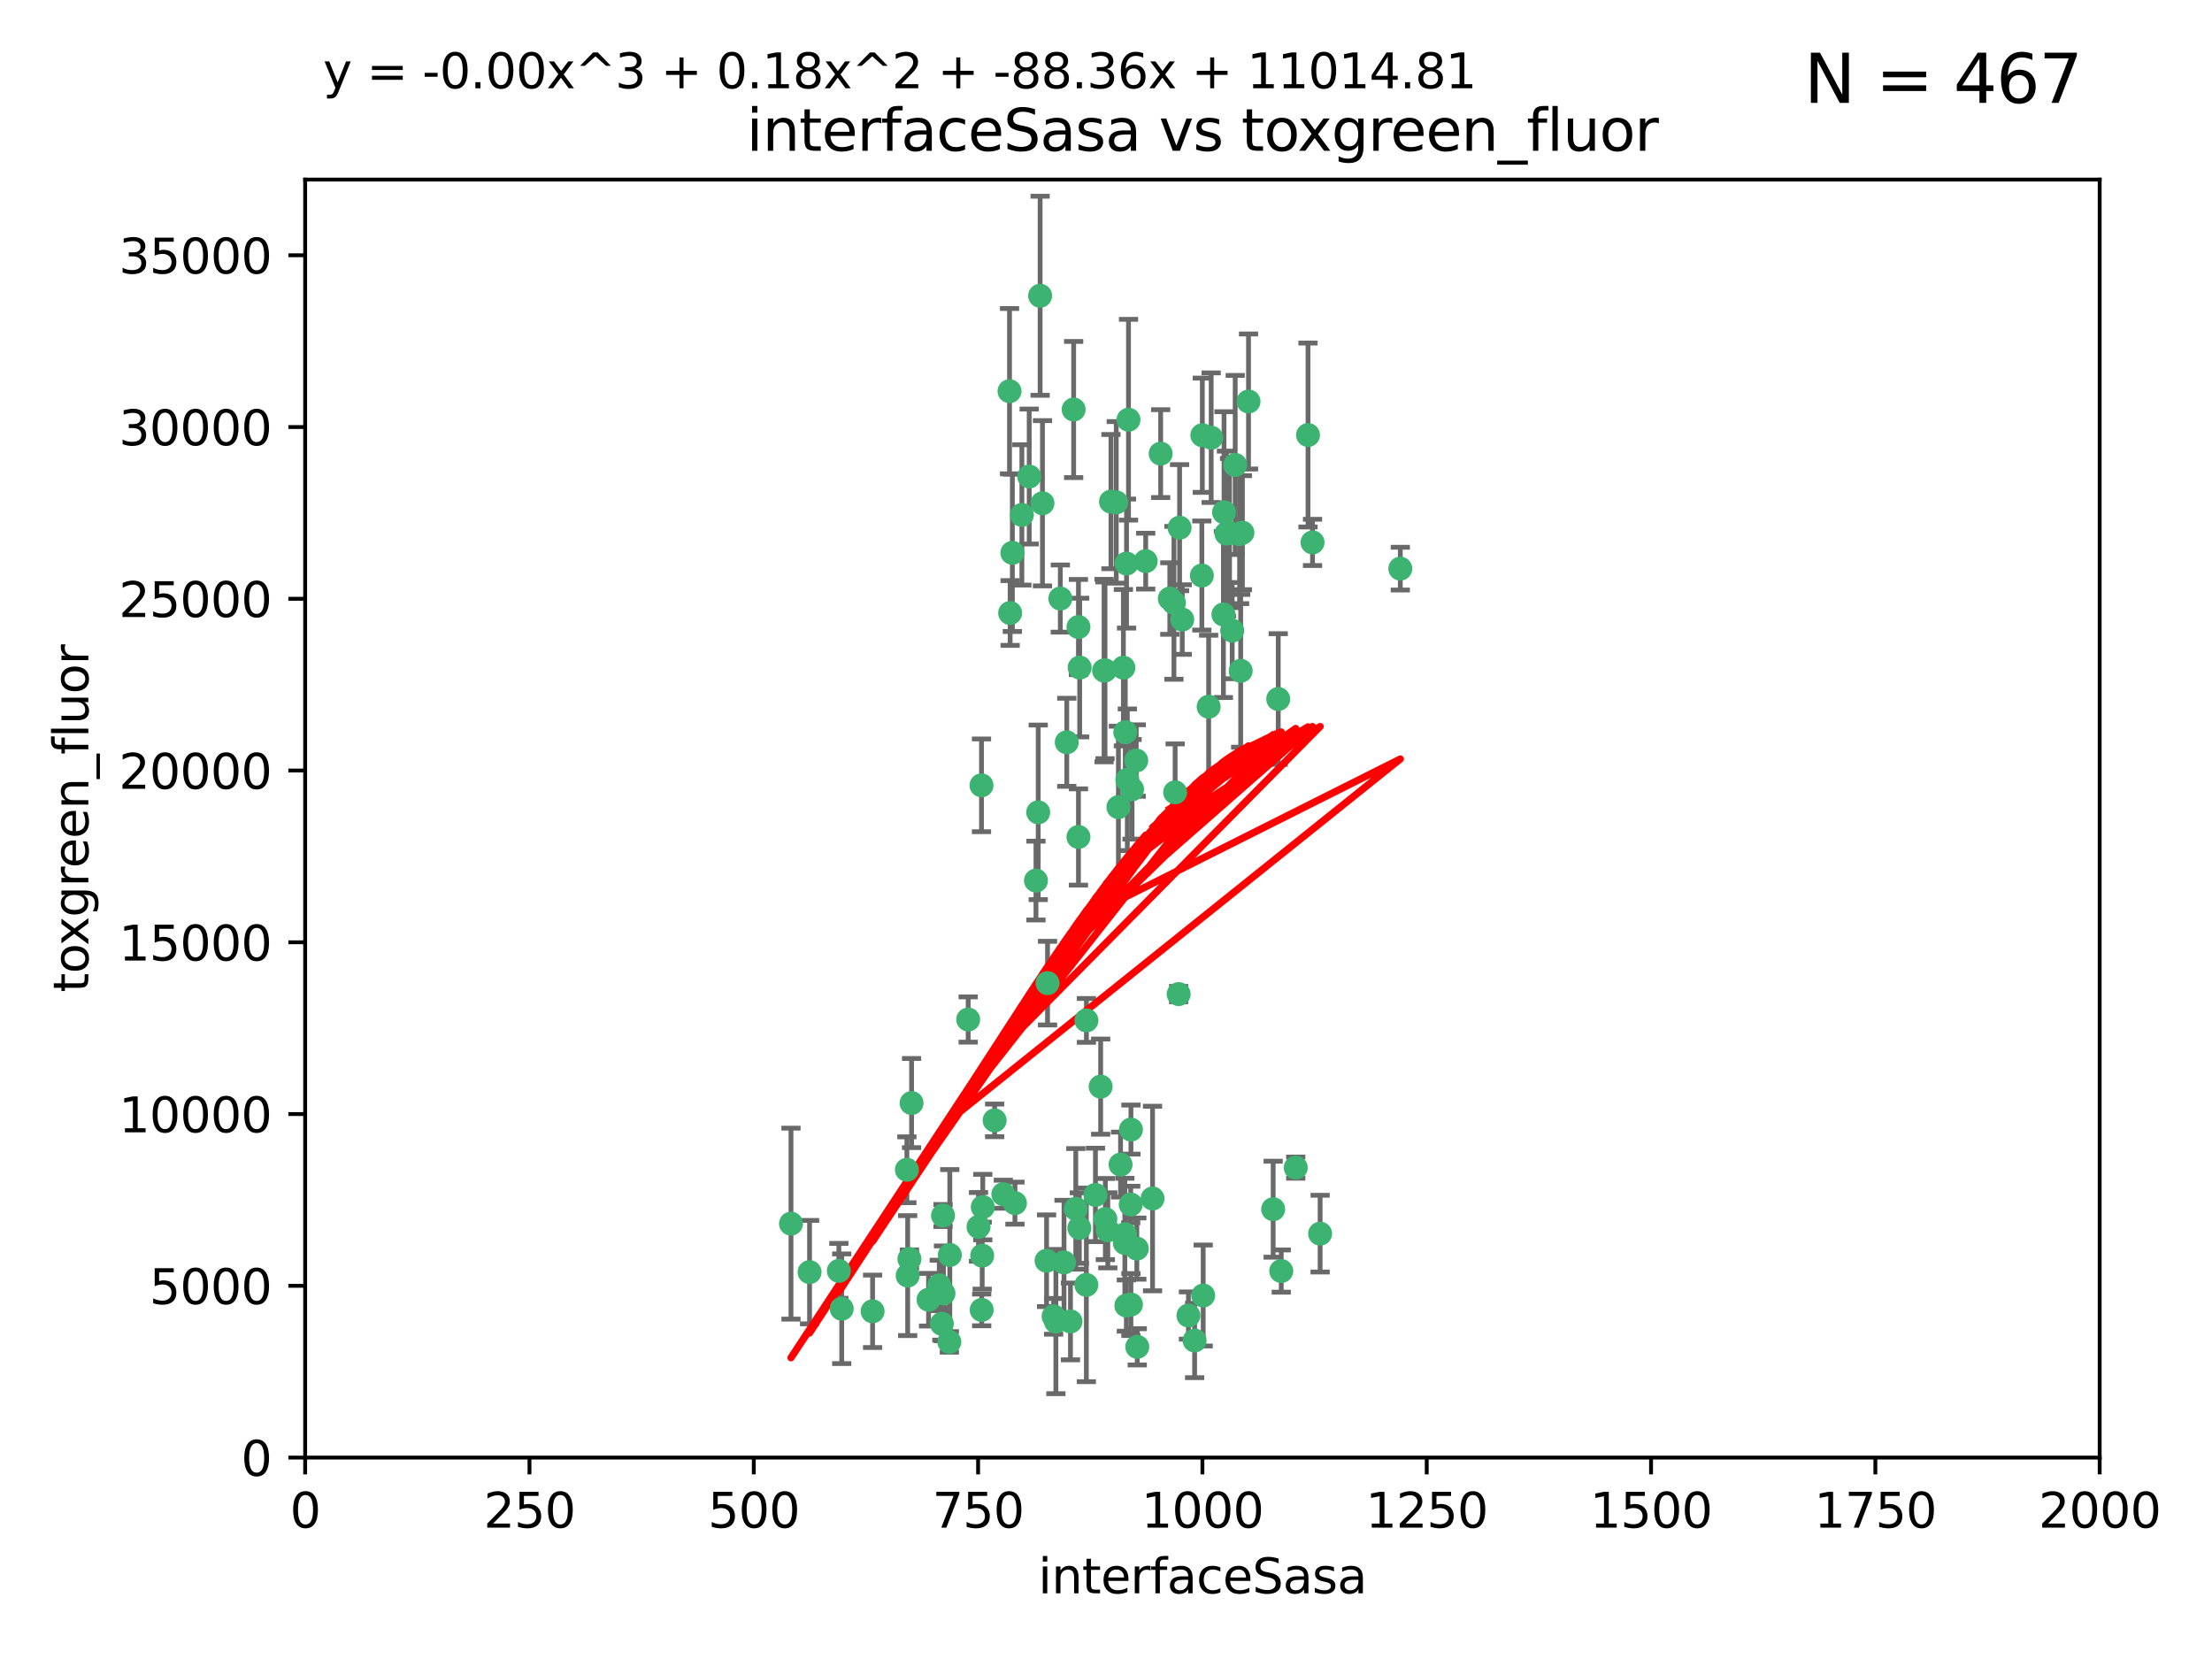 <?xml version="1.0" encoding="utf-8" standalone="no"?>
<!DOCTYPE svg PUBLIC "-//W3C//DTD SVG 1.1//EN"
  "http://www.w3.org/Graphics/SVG/1.1/DTD/svg11.dtd">
<svg xmlns:xlink="http://www.w3.org/1999/xlink" width="460.8pt" height="345.6pt" viewBox="0 0 460.8 345.6" xmlns="http://www.w3.org/2000/svg" version="1.1">
 <defs>
  <style type="text/css">*{stroke-linejoin: round; stroke-linecap: butt}</style>
 </defs>
 <g id="figure_1">
  <g id="patch_1">
   <path d="M 0 345.6 
L 460.8 345.6 
L 460.8 0 
L 0 0 
z
" style="fill: #ffffff"/>
  </g>
  <g id="axes_1">
   <g id="patch_2">
    <path d="M 63.571 303.64 
L 437.4 303.64 
L 437.4 37.411 
L 63.571 37.411 
z
" style="fill: #ffffff"/>
   </g>
   <g id="PathCollection_1">
    <defs>
     <path id="m1fdd57031b" d="M 0 1.118 
C 0.297 1.118 0.581 1 0.791 0.791 
C 1 0.581 1.118 0.297 1.118 0 
C 1.118 -0.297 1 -0.581 0.791 -0.791 
C 0.581 -1 0.297 -1.118 0 -1.118 
C -0.297 -1.118 -0.581 -1 -0.791 -0.791 
C -1 -0.581 -1.118 -0.297 -1.118 0 
C -1.118 0.297 -1 0.581 -0.791 0.791 
C -0.581 1 -0.297 1.118 0 1.118 
z
" style="stroke: #3cb371"/>
    </defs>
    <g clip-path="url(#pd5f7c26203)">
     <use xlink:href="#m1fdd57031b" x="243.693" y="124.69" style="fill: #3cb371; stroke: #3cb371"/>
     <use xlink:href="#m1fdd57031b" x="272.484" y="90.623" style="fill: #3cb371; stroke: #3cb371"/>
     <use xlink:href="#m1fdd57031b" x="231.435" y="104.496" style="fill: #3cb371; stroke: #3cb371"/>
     <use xlink:href="#m1fdd57031b" x="234.418" y="152.536" style="fill: #3cb371; stroke: #3cb371"/>
     <use xlink:href="#m1fdd57031b" x="266.28" y="145.62" style="fill: #3cb371; stroke: #3cb371"/>
     <use xlink:href="#m1fdd57031b" x="257.315" y="96.857" style="fill: #3cb371; stroke: #3cb371"/>
     <use xlink:href="#m1fdd57031b" x="254.987" y="106.718" style="fill: #3cb371; stroke: #3cb371"/>
     <use xlink:href="#m1fdd57031b" x="273.426" y="112.994" style="fill: #3cb371; stroke: #3cb371"/>
     <use xlink:href="#m1fdd57031b" x="220.886" y="124.689" style="fill: #3cb371; stroke: #3cb371"/>
     <use xlink:href="#m1fdd57031b" x="214.404" y="99.267" style="fill: #3cb371; stroke: #3cb371"/>
     <use xlink:href="#m1fdd57031b" x="174.75" y="264.74" style="fill: #3cb371; stroke: #3cb371"/>
     <use xlink:href="#m1fdd57031b" x="212.875" y="107.264" style="fill: #3cb371; stroke: #3cb371"/>
     <use xlink:href="#m1fdd57031b" x="241.787" y="94.5" style="fill: #3cb371; stroke: #3cb371"/>
     <use xlink:href="#m1fdd57031b" x="252.312" y="91.178" style="fill: #3cb371; stroke: #3cb371"/>
     <use xlink:href="#m1fdd57031b" x="258.229" y="111.261" style="fill: #3cb371; stroke: #3cb371"/>
     <use xlink:href="#m1fdd57031b" x="223.66" y="85.309" style="fill: #3cb371; stroke: #3cb371"/>
     <use xlink:href="#m1fdd57031b" x="232.987" y="168.143" style="fill: #3cb371; stroke: #3cb371"/>
     <use xlink:href="#m1fdd57031b" x="230.194" y="139.64" style="fill: #3cb371; stroke: #3cb371"/>
     <use xlink:href="#m1fdd57031b" x="251.785" y="147.225" style="fill: #3cb371; stroke: #3cb371"/>
     <use xlink:href="#m1fdd57031b" x="234.68" y="117.402" style="fill: #3cb371; stroke: #3cb371"/>
     <use xlink:href="#m1fdd57031b" x="246.284" y="129.063" style="fill: #3cb371; stroke: #3cb371"/>
     <use xlink:href="#m1fdd57031b" x="255.489" y="111.157" style="fill: #3cb371; stroke: #3cb371"/>
     <use xlink:href="#m1fdd57031b" x="256.689" y="131.368" style="fill: #3cb371; stroke: #3cb371"/>
     <use xlink:href="#m1fdd57031b" x="254.858" y="128.013" style="fill: #3cb371; stroke: #3cb371"/>
     <use xlink:href="#m1fdd57031b" x="244.553" y="125.579" style="fill: #3cb371; stroke: #3cb371"/>
     <use xlink:href="#m1fdd57031b" x="250.368" y="119.895" style="fill: #3cb371; stroke: #3cb371"/>
     <use xlink:href="#m1fdd57031b" x="229.286" y="226.363" style="fill: #3cb371; stroke: #3cb371"/>
     <use xlink:href="#m1fdd57031b" x="235.088" y="87.434" style="fill: #3cb371; stroke: #3cb371"/>
     <use xlink:href="#m1fdd57031b" x="258.816" y="110.968" style="fill: #3cb371; stroke: #3cb371"/>
     <use xlink:href="#m1fdd57031b" x="256.134" y="111.045" style="fill: #3cb371; stroke: #3cb371"/>
     <use xlink:href="#m1fdd57031b" x="224.847" y="255.824" style="fill: #3cb371; stroke: #3cb371"/>
     <use xlink:href="#m1fdd57031b" x="232.534" y="104.651" style="fill: #3cb371; stroke: #3cb371"/>
     <use xlink:href="#m1fdd57031b" x="234.02" y="139.091" style="fill: #3cb371; stroke: #3cb371"/>
     <use xlink:href="#m1fdd57031b" x="238.669" y="116.895" style="fill: #3cb371; stroke: #3cb371"/>
     <use xlink:href="#m1fdd57031b" x="210.43" y="127.696" style="fill: #3cb371; stroke: #3cb371"/>
     <use xlink:href="#m1fdd57031b" x="226.319" y="212.57" style="fill: #3cb371; stroke: #3cb371"/>
     <use xlink:href="#m1fdd57031b" x="217.166" y="104.837" style="fill: #3cb371; stroke: #3cb371"/>
     <use xlink:href="#m1fdd57031b" x="245.731" y="109.922" style="fill: #3cb371; stroke: #3cb371"/>
     <use xlink:href="#m1fdd57031b" x="266.908" y="264.78" style="fill: #3cb371; stroke: #3cb371"/>
     <use xlink:href="#m1fdd57031b" x="216.677" y="61.614" style="fill: #3cb371; stroke: #3cb371"/>
     <use xlink:href="#m1fdd57031b" x="269.927" y="243.238" style="fill: #3cb371; stroke: #3cb371"/>
     <use xlink:href="#m1fdd57031b" x="240.095" y="249.673" style="fill: #3cb371; stroke: #3cb371"/>
     <use xlink:href="#m1fdd57031b" x="258.456" y="139.744" style="fill: #3cb371; stroke: #3cb371"/>
     <use xlink:href="#m1fdd57031b" x="197.765" y="279.539" style="fill: #3cb371; stroke: #3cb371"/>
     <use xlink:href="#m1fdd57031b" x="291.711" y="118.457" style="fill: #3cb371; stroke: #3cb371"/>
     <use xlink:href="#m1fdd57031b" x="224.916" y="139.063" style="fill: #3cb371; stroke: #3cb371"/>
     <use xlink:href="#m1fdd57031b" x="260.091" y="83.639" style="fill: #3cb371; stroke: #3cb371"/>
     <use xlink:href="#m1fdd57031b" x="250.465" y="90.667" style="fill: #3cb371; stroke: #3cb371"/>
     <use xlink:href="#m1fdd57031b" x="204.462" y="163.599" style="fill: #3cb371; stroke: #3cb371"/>
     <use xlink:href="#m1fdd57031b" x="201.688" y="212.385" style="fill: #3cb371; stroke: #3cb371"/>
     <use xlink:href="#m1fdd57031b" x="234.327" y="258.935" style="fill: #3cb371; stroke: #3cb371"/>
     <use xlink:href="#m1fdd57031b" x="204.731" y="251.456" style="fill: #3cb371; stroke: #3cb371"/>
     <use xlink:href="#m1fdd57031b" x="228.204" y="248.922" style="fill: #3cb371; stroke: #3cb371"/>
     <use xlink:href="#m1fdd57031b" x="236.82" y="260.105" style="fill: #3cb371; stroke: #3cb371"/>
     <use xlink:href="#m1fdd57031b" x="222.228" y="154.63" style="fill: #3cb371; stroke: #3cb371"/>
     <use xlink:href="#m1fdd57031b" x="210.301" y="81.492" style="fill: #3cb371; stroke: #3cb371"/>
     <use xlink:href="#m1fdd57031b" x="224.662" y="174.36" style="fill: #3cb371; stroke: #3cb371"/>
     <use xlink:href="#m1fdd57031b" x="204.503" y="272.882" style="fill: #3cb371; stroke: #3cb371"/>
     <use xlink:href="#m1fdd57031b" x="275.007" y="256.988" style="fill: #3cb371; stroke: #3cb371"/>
     <use xlink:href="#m1fdd57031b" x="236.699" y="158.432" style="fill: #3cb371; stroke: #3cb371"/>
     <use xlink:href="#m1fdd57031b" x="265.222" y="251.897" style="fill: #3cb371; stroke: #3cb371"/>
     <use xlink:href="#m1fdd57031b" x="234.375" y="257.105" style="fill: #3cb371; stroke: #3cb371"/>
     <use xlink:href="#m1fdd57031b" x="221.654" y="262.988" style="fill: #3cb371; stroke: #3cb371"/>
     <use xlink:href="#m1fdd57031b" x="195.666" y="267.779" style="fill: #3cb371; stroke: #3cb371"/>
     <use xlink:href="#m1fdd57031b" x="235.596" y="235.312" style="fill: #3cb371; stroke: #3cb371"/>
     <use xlink:href="#m1fdd57031b" x="218.219" y="204.805" style="fill: #3cb371; stroke: #3cb371"/>
     <use xlink:href="#m1fdd57031b" x="247.573" y="274.048" style="fill: #3cb371; stroke: #3cb371"/>
     <use xlink:href="#m1fdd57031b" x="230.779" y="256.296" style="fill: #3cb371; stroke: #3cb371"/>
     <use xlink:href="#m1fdd57031b" x="224.106" y="251.831" style="fill: #3cb371; stroke: #3cb371"/>
     <use xlink:href="#m1fdd57031b" x="235.59" y="271.758" style="fill: #3cb371; stroke: #3cb371"/>
     <use xlink:href="#m1fdd57031b" x="209.011" y="248.779" style="fill: #3cb371; stroke: #3cb371"/>
     <use xlink:href="#m1fdd57031b" x="215.811" y="183.443" style="fill: #3cb371; stroke: #3cb371"/>
     <use xlink:href="#m1fdd57031b" x="224.662" y="130.623" style="fill: #3cb371; stroke: #3cb371"/>
     <use xlink:href="#m1fdd57031b" x="236.912" y="280.572" style="fill: #3cb371; stroke: #3cb371"/>
     <use xlink:href="#m1fdd57031b" x="203.841" y="255.577" style="fill: #3cb371; stroke: #3cb371"/>
     <use xlink:href="#m1fdd57031b" x="219.488" y="274.217" style="fill: #3cb371; stroke: #3cb371"/>
     <use xlink:href="#m1fdd57031b" x="196.206" y="275.771" style="fill: #3cb371; stroke: #3cb371"/>
     <use xlink:href="#m1fdd57031b" x="226.308" y="267.661" style="fill: #3cb371; stroke: #3cb371"/>
     <use xlink:href="#m1fdd57031b" x="244.803" y="165.057" style="fill: #3cb371; stroke: #3cb371"/>
     <use xlink:href="#m1fdd57031b" x="188.922" y="243.688" style="fill: #3cb371; stroke: #3cb371"/>
     <use xlink:href="#m1fdd57031b" x="216.278" y="169.223" style="fill: #3cb371; stroke: #3cb371"/>
     <use xlink:href="#m1fdd57031b" x="233.433" y="242.601" style="fill: #3cb371; stroke: #3cb371"/>
     <use xlink:href="#m1fdd57031b" x="245.536" y="207.089" style="fill: #3cb371; stroke: #3cb371"/>
     <use xlink:href="#m1fdd57031b" x="196.546" y="269.432" style="fill: #3cb371; stroke: #3cb371"/>
     <use xlink:href="#m1fdd57031b" x="248.859" y="279.246" style="fill: #3cb371; stroke: #3cb371"/>
     <use xlink:href="#m1fdd57031b" x="250.648" y="269.878" style="fill: #3cb371; stroke: #3cb371"/>
     <use xlink:href="#m1fdd57031b" x="235.826" y="164.427" style="fill: #3cb371; stroke: #3cb371"/>
     <use xlink:href="#m1fdd57031b" x="189.452" y="262.267" style="fill: #3cb371; stroke: #3cb371"/>
     <use xlink:href="#m1fdd57031b" x="204.611" y="261.576" style="fill: #3cb371; stroke: #3cb371"/>
     <use xlink:href="#m1fdd57031b" x="196.452" y="253.214" style="fill: #3cb371; stroke: #3cb371"/>
     <use xlink:href="#m1fdd57031b" x="193.436" y="270.754" style="fill: #3cb371; stroke: #3cb371"/>
     <use xlink:href="#m1fdd57031b" x="229.998" y="139.694" style="fill: #3cb371; stroke: #3cb371"/>
     <use xlink:href="#m1fdd57031b" x="219.963" y="275.304" style="fill: #3cb371; stroke: #3cb371"/>
     <use xlink:href="#m1fdd57031b" x="189.899" y="229.784" style="fill: #3cb371; stroke: #3cb371"/>
     <use xlink:href="#m1fdd57031b" x="175.346" y="272.633" style="fill: #3cb371; stroke: #3cb371"/>
     <use xlink:href="#m1fdd57031b" x="197.864" y="261.438" style="fill: #3cb371; stroke: #3cb371"/>
     <use xlink:href="#m1fdd57031b" x="234.846" y="162.431" style="fill: #3cb371; stroke: #3cb371"/>
     <use xlink:href="#m1fdd57031b" x="234.641" y="271.971" style="fill: #3cb371; stroke: #3cb371"/>
     <use xlink:href="#m1fdd57031b" x="210.895" y="115.163" style="fill: #3cb371; stroke: #3cb371"/>
     <use xlink:href="#m1fdd57031b" x="168.647" y="265.008" style="fill: #3cb371; stroke: #3cb371"/>
     <use xlink:href="#m1fdd57031b" x="223" y="275.279" style="fill: #3cb371; stroke: #3cb371"/>
     <use xlink:href="#m1fdd57031b" x="189.084" y="265.73" style="fill: #3cb371; stroke: #3cb371"/>
     <use xlink:href="#m1fdd57031b" x="218.019" y="262.635" style="fill: #3cb371; stroke: #3cb371"/>
     <use xlink:href="#m1fdd57031b" x="211.432" y="250.635" style="fill: #3cb371; stroke: #3cb371"/>
     <use xlink:href="#m1fdd57031b" x="235.549" y="250.921" style="fill: #3cb371; stroke: #3cb371"/>
     <use xlink:href="#m1fdd57031b" x="181.778" y="273.168" style="fill: #3cb371; stroke: #3cb371"/>
     <use xlink:href="#m1fdd57031b" x="207.202" y="233.393" style="fill: #3cb371; stroke: #3cb371"/>
     <use xlink:href="#m1fdd57031b" x="164.776" y="254.905" style="fill: #3cb371; stroke: #3cb371"/>
     <use xlink:href="#m1fdd57031b" x="230.263" y="253.951" style="fill: #3cb371; stroke: #3cb371"/>
    </g>
   </g>
   <g id="matplotlib.axis_1">
    <g id="xtick_1">
     <g id="line2d_1">
      <defs>
       <path id="m9752d00b20" d="M 0 0 
L 0 3.5 
" style="stroke: #000000; stroke-width: 0.8"/>
      </defs>
      <g>
       <use xlink:href="#m9752d00b20" x="63.571" y="303.64" style="stroke: #000000; stroke-width: 0.8"/>
      </g>
     </g>
     <g id="text_1">
      <!-- 0 -->
      <g transform="translate(60.39 318.238)scale(0.1 -0.1)">
       <defs>
        <path id="DejaVuSans-30" d="M 2034 4250 
Q 1547 4250 1301 3770 
Q 1056 3291 1056 2328 
Q 1056 1369 1301 889 
Q 1547 409 2034 409 
Q 2525 409 2770 889 
Q 3016 1369 3016 2328 
Q 3016 3291 2770 3770 
Q 2525 4250 2034 4250 
z
M 2034 4750 
Q 2819 4750 3233 4129 
Q 3647 3509 3647 2328 
Q 3647 1150 3233 529 
Q 2819 -91 2034 -91 
Q 1250 -91 836 529 
Q 422 1150 422 2328 
Q 422 3509 836 4129 
Q 1250 4750 2034 4750 
z
" transform="scale(0.016)"/>
       </defs>
       <use xlink:href="#DejaVuSans-30"/>
      </g>
     </g>
    </g>
    <g id="xtick_2">
     <g id="line2d_2">
      <g>
       <use xlink:href="#m9752d00b20" x="110.3" y="303.64" style="stroke: #000000; stroke-width: 0.8"/>
      </g>
     </g>
     <g id="text_2">
      <!-- 250 -->
      <g transform="translate(100.756 318.238)scale(0.1 -0.1)">
       <defs>
        <path id="DejaVuSans-32" d="M 1228 531 
L 3431 531 
L 3431 0 
L 469 0 
L 469 531 
Q 828 903 1448 1529 
Q 2069 2156 2228 2338 
Q 2531 2678 2651 2914 
Q 2772 3150 2772 3378 
Q 2772 3750 2511 3984 
Q 2250 4219 1831 4219 
Q 1534 4219 1204 4116 
Q 875 4013 500 3803 
L 500 4441 
Q 881 4594 1212 4672 
Q 1544 4750 1819 4750 
Q 2544 4750 2975 4387 
Q 3406 4025 3406 3419 
Q 3406 3131 3298 2873 
Q 3191 2616 2906 2266 
Q 2828 2175 2409 1742 
Q 1991 1309 1228 531 
z
" transform="scale(0.016)"/>
        <path id="DejaVuSans-35" d="M 691 4666 
L 3169 4666 
L 3169 4134 
L 1269 4134 
L 1269 2991 
Q 1406 3038 1543 3061 
Q 1681 3084 1819 3084 
Q 2600 3084 3056 2656 
Q 3513 2228 3513 1497 
Q 3513 744 3044 326 
Q 2575 -91 1722 -91 
Q 1428 -91 1123 -41 
Q 819 9 494 109 
L 494 744 
Q 775 591 1075 516 
Q 1375 441 1709 441 
Q 2250 441 2565 725 
Q 2881 1009 2881 1497 
Q 2881 1984 2565 2268 
Q 2250 2553 1709 2553 
Q 1456 2553 1204 2497 
Q 953 2441 691 2322 
L 691 4666 
z
" transform="scale(0.016)"/>
       </defs>
       <use xlink:href="#DejaVuSans-32"/>
       <use xlink:href="#DejaVuSans-35" x="63.623"/>
       <use xlink:href="#DejaVuSans-30" x="127.246"/>
      </g>
     </g>
    </g>
    <g id="xtick_3">
     <g id="line2d_3">
      <g>
       <use xlink:href="#m9752d00b20" x="157.028" y="303.64" style="stroke: #000000; stroke-width: 0.8"/>
      </g>
     </g>
     <g id="text_3">
      <!-- 500 -->
      <g transform="translate(147.485 318.238)scale(0.1 -0.1)">
       <use xlink:href="#DejaVuSans-35"/>
       <use xlink:href="#DejaVuSans-30" x="63.623"/>
       <use xlink:href="#DejaVuSans-30" x="127.246"/>
      </g>
     </g>
    </g>
    <g id="xtick_4">
     <g id="line2d_4">
      <g>
       <use xlink:href="#m9752d00b20" x="203.757" y="303.64" style="stroke: #000000; stroke-width: 0.8"/>
      </g>
     </g>
     <g id="text_4">
      <!-- 750 -->
      <g transform="translate(194.213 318.238)scale(0.1 -0.1)">
       <defs>
        <path id="DejaVuSans-37" d="M 525 4666 
L 3525 4666 
L 3525 4397 
L 1831 0 
L 1172 0 
L 2766 4134 
L 525 4134 
L 525 4666 
z
" transform="scale(0.016)"/>
       </defs>
       <use xlink:href="#DejaVuSans-37"/>
       <use xlink:href="#DejaVuSans-35" x="63.623"/>
       <use xlink:href="#DejaVuSans-30" x="127.246"/>
      </g>
     </g>
    </g>
    <g id="xtick_5">
     <g id="line2d_5">
      <g>
       <use xlink:href="#m9752d00b20" x="250.486" y="303.64" style="stroke: #000000; stroke-width: 0.8"/>
      </g>
     </g>
     <g id="text_5">
      <!-- 1000 -->
      <g transform="translate(237.761 318.238)scale(0.1 -0.1)">
       <defs>
        <path id="DejaVuSans-31" d="M 794 531 
L 1825 531 
L 1825 4091 
L 703 3866 
L 703 4441 
L 1819 4666 
L 2450 4666 
L 2450 531 
L 3481 531 
L 3481 0 
L 794 0 
L 794 531 
z
" transform="scale(0.016)"/>
       </defs>
       <use xlink:href="#DejaVuSans-31"/>
       <use xlink:href="#DejaVuSans-30" x="63.623"/>
       <use xlink:href="#DejaVuSans-30" x="127.246"/>
       <use xlink:href="#DejaVuSans-30" x="190.869"/>
      </g>
     </g>
    </g>
    <g id="xtick_6">
     <g id="line2d_6">
      <g>
       <use xlink:href="#m9752d00b20" x="297.214" y="303.64" style="stroke: #000000; stroke-width: 0.8"/>
      </g>
     </g>
     <g id="text_6">
      <!-- 1250 -->
      <g transform="translate(284.489 318.238)scale(0.1 -0.1)">
       <use xlink:href="#DejaVuSans-31"/>
       <use xlink:href="#DejaVuSans-32" x="63.623"/>
       <use xlink:href="#DejaVuSans-35" x="127.246"/>
       <use xlink:href="#DejaVuSans-30" x="190.869"/>
      </g>
     </g>
    </g>
    <g id="xtick_7">
     <g id="line2d_7">
      <g>
       <use xlink:href="#m9752d00b20" x="343.943" y="303.64" style="stroke: #000000; stroke-width: 0.8"/>
      </g>
     </g>
     <g id="text_7">
      <!-- 1500 -->
      <g transform="translate(331.218 318.238)scale(0.1 -0.1)">
       <use xlink:href="#DejaVuSans-31"/>
       <use xlink:href="#DejaVuSans-35" x="63.623"/>
       <use xlink:href="#DejaVuSans-30" x="127.246"/>
       <use xlink:href="#DejaVuSans-30" x="190.869"/>
      </g>
     </g>
    </g>
    <g id="xtick_8">
     <g id="line2d_8">
      <g>
       <use xlink:href="#m9752d00b20" x="390.671" y="303.64" style="stroke: #000000; stroke-width: 0.8"/>
      </g>
     </g>
     <g id="text_8">
      <!-- 1750 -->
      <g transform="translate(377.946 318.238)scale(0.1 -0.1)">
       <use xlink:href="#DejaVuSans-31"/>
       <use xlink:href="#DejaVuSans-37" x="63.623"/>
       <use xlink:href="#DejaVuSans-35" x="127.246"/>
       <use xlink:href="#DejaVuSans-30" x="190.869"/>
      </g>
     </g>
    </g>
    <g id="xtick_9">
     <g id="line2d_9">
      <g>
       <use xlink:href="#m9752d00b20" x="437.4" y="303.64" style="stroke: #000000; stroke-width: 0.8"/>
      </g>
     </g>
     <g id="text_9">
      <!-- 2000 -->
      <g transform="translate(424.675 318.238)scale(0.1 -0.1)">
       <use xlink:href="#DejaVuSans-32"/>
       <use xlink:href="#DejaVuSans-30" x="63.623"/>
       <use xlink:href="#DejaVuSans-30" x="127.246"/>
       <use xlink:href="#DejaVuSans-30" x="190.869"/>
      </g>
     </g>
    </g>
    <g id="text_10">
     <!-- interfaceSasa -->
     <g transform="translate(216.279 331.917)scale(0.1 -0.1)">
      <defs>
       <path id="DejaVuSans-69" d="M 603 3500 
L 1178 3500 
L 1178 0 
L 603 0 
L 603 3500 
z
M 603 4863 
L 1178 4863 
L 1178 4134 
L 603 4134 
L 603 4863 
z
" transform="scale(0.016)"/>
       <path id="DejaVuSans-6e" d="M 3513 2113 
L 3513 0 
L 2938 0 
L 2938 2094 
Q 2938 2591 2744 2837 
Q 2550 3084 2163 3084 
Q 1697 3084 1428 2787 
Q 1159 2491 1159 1978 
L 1159 0 
L 581 0 
L 581 3500 
L 1159 3500 
L 1159 2956 
Q 1366 3272 1645 3428 
Q 1925 3584 2291 3584 
Q 2894 3584 3203 3211 
Q 3513 2838 3513 2113 
z
" transform="scale(0.016)"/>
       <path id="DejaVuSans-74" d="M 1172 4494 
L 1172 3500 
L 2356 3500 
L 2356 3053 
L 1172 3053 
L 1172 1153 
Q 1172 725 1289 603 
Q 1406 481 1766 481 
L 2356 481 
L 2356 0 
L 1766 0 
Q 1100 0 847 248 
Q 594 497 594 1153 
L 594 3053 
L 172 3053 
L 172 3500 
L 594 3500 
L 594 4494 
L 1172 4494 
z
" transform="scale(0.016)"/>
       <path id="DejaVuSans-65" d="M 3597 1894 
L 3597 1613 
L 953 1613 
Q 991 1019 1311 708 
Q 1631 397 2203 397 
Q 2534 397 2845 478 
Q 3156 559 3463 722 
L 3463 178 
Q 3153 47 2828 -22 
Q 2503 -91 2169 -91 
Q 1331 -91 842 396 
Q 353 884 353 1716 
Q 353 2575 817 3079 
Q 1281 3584 2069 3584 
Q 2775 3584 3186 3129 
Q 3597 2675 3597 1894 
z
M 3022 2063 
Q 3016 2534 2758 2815 
Q 2500 3097 2075 3097 
Q 1594 3097 1305 2825 
Q 1016 2553 972 2059 
L 3022 2063 
z
" transform="scale(0.016)"/>
       <path id="DejaVuSans-72" d="M 2631 2963 
Q 2534 3019 2420 3045 
Q 2306 3072 2169 3072 
Q 1681 3072 1420 2755 
Q 1159 2438 1159 1844 
L 1159 0 
L 581 0 
L 581 3500 
L 1159 3500 
L 1159 2956 
Q 1341 3275 1631 3429 
Q 1922 3584 2338 3584 
Q 2397 3584 2469 3576 
Q 2541 3569 2628 3553 
L 2631 2963 
z
" transform="scale(0.016)"/>
       <path id="DejaVuSans-66" d="M 2375 4863 
L 2375 4384 
L 1825 4384 
Q 1516 4384 1395 4259 
Q 1275 4134 1275 3809 
L 1275 3500 
L 2222 3500 
L 2222 3053 
L 1275 3053 
L 1275 0 
L 697 0 
L 697 3053 
L 147 3053 
L 147 3500 
L 697 3500 
L 697 3744 
Q 697 4328 969 4595 
Q 1241 4863 1831 4863 
L 2375 4863 
z
" transform="scale(0.016)"/>
       <path id="DejaVuSans-61" d="M 2194 1759 
Q 1497 1759 1228 1600 
Q 959 1441 959 1056 
Q 959 750 1161 570 
Q 1363 391 1709 391 
Q 2188 391 2477 730 
Q 2766 1069 2766 1631 
L 2766 1759 
L 2194 1759 
z
M 3341 1997 
L 3341 0 
L 2766 0 
L 2766 531 
Q 2569 213 2275 61 
Q 1981 -91 1556 -91 
Q 1019 -91 701 211 
Q 384 513 384 1019 
Q 384 1609 779 1909 
Q 1175 2209 1959 2209 
L 2766 2209 
L 2766 2266 
Q 2766 2663 2505 2880 
Q 2244 3097 1772 3097 
Q 1472 3097 1187 3025 
Q 903 2953 641 2809 
L 641 3341 
Q 956 3463 1253 3523 
Q 1550 3584 1831 3584 
Q 2591 3584 2966 3190 
Q 3341 2797 3341 1997 
z
" transform="scale(0.016)"/>
       <path id="DejaVuSans-63" d="M 3122 3366 
L 3122 2828 
Q 2878 2963 2633 3030 
Q 2388 3097 2138 3097 
Q 1578 3097 1268 2742 
Q 959 2388 959 1747 
Q 959 1106 1268 751 
Q 1578 397 2138 397 
Q 2388 397 2633 464 
Q 2878 531 3122 666 
L 3122 134 
Q 2881 22 2623 -34 
Q 2366 -91 2075 -91 
Q 1284 -91 818 406 
Q 353 903 353 1747 
Q 353 2603 823 3093 
Q 1294 3584 2113 3584 
Q 2378 3584 2631 3529 
Q 2884 3475 3122 3366 
z
" transform="scale(0.016)"/>
       <path id="DejaVuSans-53" d="M 3425 4513 
L 3425 3897 
Q 3066 4069 2747 4153 
Q 2428 4238 2131 4238 
Q 1616 4238 1336 4038 
Q 1056 3838 1056 3469 
Q 1056 3159 1242 3001 
Q 1428 2844 1947 2747 
L 2328 2669 
Q 3034 2534 3370 2195 
Q 3706 1856 3706 1288 
Q 3706 609 3251 259 
Q 2797 -91 1919 -91 
Q 1588 -91 1214 -16 
Q 841 59 441 206 
L 441 856 
Q 825 641 1194 531 
Q 1563 422 1919 422 
Q 2459 422 2753 634 
Q 3047 847 3047 1241 
Q 3047 1584 2836 1778 
Q 2625 1972 2144 2069 
L 1759 2144 
Q 1053 2284 737 2584 
Q 422 2884 422 3419 
Q 422 4038 858 4394 
Q 1294 4750 2059 4750 
Q 2388 4750 2728 4690 
Q 3069 4631 3425 4513 
z
" transform="scale(0.016)"/>
       <path id="DejaVuSans-73" d="M 2834 3397 
L 2834 2853 
Q 2591 2978 2328 3040 
Q 2066 3103 1784 3103 
Q 1356 3103 1142 2972 
Q 928 2841 928 2578 
Q 928 2378 1081 2264 
Q 1234 2150 1697 2047 
L 1894 2003 
Q 2506 1872 2764 1633 
Q 3022 1394 3022 966 
Q 3022 478 2636 193 
Q 2250 -91 1575 -91 
Q 1294 -91 989 -36 
Q 684 19 347 128 
L 347 722 
Q 666 556 975 473 
Q 1284 391 1588 391 
Q 1994 391 2212 530 
Q 2431 669 2431 922 
Q 2431 1156 2273 1281 
Q 2116 1406 1581 1522 
L 1381 1569 
Q 847 1681 609 1914 
Q 372 2147 372 2553 
Q 372 3047 722 3315 
Q 1072 3584 1716 3584 
Q 2034 3584 2315 3537 
Q 2597 3491 2834 3397 
z
" transform="scale(0.016)"/>
      </defs>
      <use xlink:href="#DejaVuSans-69"/>
      <use xlink:href="#DejaVuSans-6e" x="27.783"/>
      <use xlink:href="#DejaVuSans-74" x="91.162"/>
      <use xlink:href="#DejaVuSans-65" x="130.371"/>
      <use xlink:href="#DejaVuSans-72" x="191.895"/>
      <use xlink:href="#DejaVuSans-66" x="233.008"/>
      <use xlink:href="#DejaVuSans-61" x="268.213"/>
      <use xlink:href="#DejaVuSans-63" x="329.492"/>
      <use xlink:href="#DejaVuSans-65" x="384.473"/>
      <use xlink:href="#DejaVuSans-53" x="445.996"/>
      <use xlink:href="#DejaVuSans-61" x="509.473"/>
      <use xlink:href="#DejaVuSans-73" x="570.752"/>
      <use xlink:href="#DejaVuSans-61" x="622.852"/>
     </g>
    </g>
   </g>
   <g id="matplotlib.axis_2">
    <g id="ytick_1">
     <g id="line2d_10">
      <defs>
       <path id="mc2373a929a" d="M 0 0 
L -3.5 0 
" style="stroke: #000000; stroke-width: 0.8"/>
      </defs>
      <g>
       <use xlink:href="#mc2373a929a" x="63.571" y="303.64" style="stroke: #000000; stroke-width: 0.8"/>
      </g>
     </g>
     <g id="text_11">
      <!-- 0 -->
      <g transform="translate(50.209 307.439)scale(0.1 -0.1)">
       <use xlink:href="#DejaVuSans-30"/>
      </g>
     </g>
    </g>
    <g id="ytick_2">
     <g id="line2d_11">
      <g>
       <use xlink:href="#mc2373a929a" x="63.571" y="267.859" style="stroke: #000000; stroke-width: 0.8"/>
      </g>
     </g>
     <g id="text_12">
      <!-- 5000 -->
      <g transform="translate(31.121 271.658)scale(0.1 -0.1)">
       <use xlink:href="#DejaVuSans-35"/>
       <use xlink:href="#DejaVuSans-30" x="63.623"/>
       <use xlink:href="#DejaVuSans-30" x="127.246"/>
       <use xlink:href="#DejaVuSans-30" x="190.869"/>
      </g>
     </g>
    </g>
    <g id="ytick_3">
     <g id="line2d_12">
      <g>
       <use xlink:href="#mc2373a929a" x="63.571" y="232.078" style="stroke: #000000; stroke-width: 0.8"/>
      </g>
     </g>
     <g id="text_13">
      <!-- 10000 -->
      <g transform="translate(24.759 235.878)scale(0.1 -0.1)">
       <use xlink:href="#DejaVuSans-31"/>
       <use xlink:href="#DejaVuSans-30" x="63.623"/>
       <use xlink:href="#DejaVuSans-30" x="127.246"/>
       <use xlink:href="#DejaVuSans-30" x="190.869"/>
       <use xlink:href="#DejaVuSans-30" x="254.492"/>
      </g>
     </g>
    </g>
    <g id="ytick_4">
     <g id="line2d_13">
      <g>
       <use xlink:href="#mc2373a929a" x="63.571" y="196.298" style="stroke: #000000; stroke-width: 0.8"/>
      </g>
     </g>
     <g id="text_14">
      <!-- 15000 -->
      <g transform="translate(24.759 200.097)scale(0.1 -0.1)">
       <use xlink:href="#DejaVuSans-31"/>
       <use xlink:href="#DejaVuSans-35" x="63.623"/>
       <use xlink:href="#DejaVuSans-30" x="127.246"/>
       <use xlink:href="#DejaVuSans-30" x="190.869"/>
       <use xlink:href="#DejaVuSans-30" x="254.492"/>
      </g>
     </g>
    </g>
    <g id="ytick_5">
     <g id="line2d_14">
      <g>
       <use xlink:href="#mc2373a929a" x="63.571" y="160.517" style="stroke: #000000; stroke-width: 0.8"/>
      </g>
     </g>
     <g id="text_15">
      <!-- 20000 -->
      <g transform="translate(24.759 164.316)scale(0.1 -0.1)">
       <use xlink:href="#DejaVuSans-32"/>
       <use xlink:href="#DejaVuSans-30" x="63.623"/>
       <use xlink:href="#DejaVuSans-30" x="127.246"/>
       <use xlink:href="#DejaVuSans-30" x="190.869"/>
       <use xlink:href="#DejaVuSans-30" x="254.492"/>
      </g>
     </g>
    </g>
    <g id="ytick_6">
     <g id="line2d_15">
      <g>
       <use xlink:href="#mc2373a929a" x="63.571" y="124.736" style="stroke: #000000; stroke-width: 0.8"/>
      </g>
     </g>
     <g id="text_16">
      <!-- 25000 -->
      <g transform="translate(24.759 128.535)scale(0.1 -0.1)">
       <use xlink:href="#DejaVuSans-32"/>
       <use xlink:href="#DejaVuSans-35" x="63.623"/>
       <use xlink:href="#DejaVuSans-30" x="127.246"/>
       <use xlink:href="#DejaVuSans-30" x="190.869"/>
       <use xlink:href="#DejaVuSans-30" x="254.492"/>
      </g>
     </g>
    </g>
    <g id="ytick_7">
     <g id="line2d_16">
      <g>
       <use xlink:href="#mc2373a929a" x="63.571" y="88.955" style="stroke: #000000; stroke-width: 0.8"/>
      </g>
     </g>
     <g id="text_17">
      <!-- 30000 -->
      <g transform="translate(24.759 92.754)scale(0.1 -0.1)">
       <defs>
        <path id="DejaVuSans-33" d="M 2597 2516 
Q 3050 2419 3304 2112 
Q 3559 1806 3559 1356 
Q 3559 666 3084 287 
Q 2609 -91 1734 -91 
Q 1441 -91 1130 -33 
Q 819 25 488 141 
L 488 750 
Q 750 597 1062 519 
Q 1375 441 1716 441 
Q 2309 441 2620 675 
Q 2931 909 2931 1356 
Q 2931 1769 2642 2001 
Q 2353 2234 1838 2234 
L 1294 2234 
L 1294 2753 
L 1863 2753 
Q 2328 2753 2575 2939 
Q 2822 3125 2822 3475 
Q 2822 3834 2567 4026 
Q 2313 4219 1838 4219 
Q 1578 4219 1281 4162 
Q 984 4106 628 3988 
L 628 4550 
Q 988 4650 1302 4700 
Q 1616 4750 1894 4750 
Q 2613 4750 3031 4423 
Q 3450 4097 3450 3541 
Q 3450 3153 3228 2886 
Q 3006 2619 2597 2516 
z
" transform="scale(0.016)"/>
       </defs>
       <use xlink:href="#DejaVuSans-33"/>
       <use xlink:href="#DejaVuSans-30" x="63.623"/>
       <use xlink:href="#DejaVuSans-30" x="127.246"/>
       <use xlink:href="#DejaVuSans-30" x="190.869"/>
       <use xlink:href="#DejaVuSans-30" x="254.492"/>
      </g>
     </g>
    </g>
    <g id="ytick_8">
     <g id="line2d_17">
      <g>
       <use xlink:href="#mc2373a929a" x="63.571" y="53.174" style="stroke: #000000; stroke-width: 0.8"/>
      </g>
     </g>
     <g id="text_18">
      <!-- 35000 -->
      <g transform="translate(24.759 56.974)scale(0.1 -0.1)">
       <use xlink:href="#DejaVuSans-33"/>
       <use xlink:href="#DejaVuSans-35" x="63.623"/>
       <use xlink:href="#DejaVuSans-30" x="127.246"/>
       <use xlink:href="#DejaVuSans-30" x="190.869"/>
       <use xlink:href="#DejaVuSans-30" x="254.492"/>
      </g>
     </g>
    </g>
    <g id="text_19">
     <!-- toxgreen_fluor -->
     <g transform="translate(18.401 206.72)rotate(-90)scale(0.1 -0.1)">
      <defs>
       <path id="DejaVuSans-6f" d="M 1959 3097 
Q 1497 3097 1228 2736 
Q 959 2375 959 1747 
Q 959 1119 1226 758 
Q 1494 397 1959 397 
Q 2419 397 2687 759 
Q 2956 1122 2956 1747 
Q 2956 2369 2687 2733 
Q 2419 3097 1959 3097 
z
M 1959 3584 
Q 2709 3584 3137 3096 
Q 3566 2609 3566 1747 
Q 3566 888 3137 398 
Q 2709 -91 1959 -91 
Q 1206 -91 779 398 
Q 353 888 353 1747 
Q 353 2609 779 3096 
Q 1206 3584 1959 3584 
z
" transform="scale(0.016)"/>
       <path id="DejaVuSans-78" d="M 3513 3500 
L 2247 1797 
L 3578 0 
L 2900 0 
L 1881 1375 
L 863 0 
L 184 0 
L 1544 1831 
L 300 3500 
L 978 3500 
L 1906 2253 
L 2834 3500 
L 3513 3500 
z
" transform="scale(0.016)"/>
       <path id="DejaVuSans-67" d="M 2906 1791 
Q 2906 2416 2648 2759 
Q 2391 3103 1925 3103 
Q 1463 3103 1205 2759 
Q 947 2416 947 1791 
Q 947 1169 1205 825 
Q 1463 481 1925 481 
Q 2391 481 2648 825 
Q 2906 1169 2906 1791 
z
M 3481 434 
Q 3481 -459 3084 -895 
Q 2688 -1331 1869 -1331 
Q 1566 -1331 1297 -1286 
Q 1028 -1241 775 -1147 
L 775 -588 
Q 1028 -725 1275 -790 
Q 1522 -856 1778 -856 
Q 2344 -856 2625 -561 
Q 2906 -266 2906 331 
L 2906 616 
Q 2728 306 2450 153 
Q 2172 0 1784 0 
Q 1141 0 747 490 
Q 353 981 353 1791 
Q 353 2603 747 3093 
Q 1141 3584 1784 3584 
Q 2172 3584 2450 3431 
Q 2728 3278 2906 2969 
L 2906 3500 
L 3481 3500 
L 3481 434 
z
" transform="scale(0.016)"/>
       <path id="DejaVuSans-5f" d="M 3263 -1063 
L 3263 -1509 
L -63 -1509 
L -63 -1063 
L 3263 -1063 
z
" transform="scale(0.016)"/>
       <path id="DejaVuSans-6c" d="M 603 4863 
L 1178 4863 
L 1178 0 
L 603 0 
L 603 4863 
z
" transform="scale(0.016)"/>
       <path id="DejaVuSans-75" d="M 544 1381 
L 544 3500 
L 1119 3500 
L 1119 1403 
Q 1119 906 1312 657 
Q 1506 409 1894 409 
Q 2359 409 2629 706 
Q 2900 1003 2900 1516 
L 2900 3500 
L 3475 3500 
L 3475 0 
L 2900 0 
L 2900 538 
Q 2691 219 2414 64 
Q 2138 -91 1772 -91 
Q 1169 -91 856 284 
Q 544 659 544 1381 
z
M 1991 3584 
L 1991 3584 
z
" transform="scale(0.016)"/>
      </defs>
      <use xlink:href="#DejaVuSans-74"/>
      <use xlink:href="#DejaVuSans-6f" x="39.209"/>
      <use xlink:href="#DejaVuSans-78" x="97.266"/>
      <use xlink:href="#DejaVuSans-67" x="156.445"/>
      <use xlink:href="#DejaVuSans-72" x="219.922"/>
      <use xlink:href="#DejaVuSans-65" x="258.785"/>
      <use xlink:href="#DejaVuSans-65" x="320.309"/>
      <use xlink:href="#DejaVuSans-6e" x="381.832"/>
      <use xlink:href="#DejaVuSans-5f" x="445.211"/>
      <use xlink:href="#DejaVuSans-66" x="495.211"/>
      <use xlink:href="#DejaVuSans-6c" x="530.416"/>
      <use xlink:href="#DejaVuSans-75" x="558.199"/>
      <use xlink:href="#DejaVuSans-6f" x="621.578"/>
      <use xlink:href="#DejaVuSans-72" x="682.76"/>
     </g>
    </g>
   </g>
   <g id="LineCollection_1">
    <path d="M 243.693 132.143 
L 243.693 117.237 
" clip-path="url(#pd5f7c26203)" style="fill: none; stroke: #696969"/>
    <path d="M 272.484 109.781 
L 272.484 71.466 
" clip-path="url(#pd5f7c26203)" style="fill: none; stroke: #696969"/>
    <path d="M 231.435 118.477 
L 231.435 90.515 
" clip-path="url(#pd5f7c26203)" style="fill: none; stroke: #696969"/>
    <path d="M 234.418 166.039 
L 234.418 139.033 
" clip-path="url(#pd5f7c26203)" style="fill: none; stroke: #696969"/>
    <path d="M 266.28 159.229 
L 266.28 132.011 
" clip-path="url(#pd5f7c26203)" style="fill: none; stroke: #696969"/>
    <path d="M 257.315 115.505 
L 257.315 78.209 
" clip-path="url(#pd5f7c26203)" style="fill: none; stroke: #696969"/>
    <path d="M 254.987 127.664 
L 254.987 85.772 
" clip-path="url(#pd5f7c26203)" style="fill: none; stroke: #696969"/>
    <path d="M 273.426 117.812 
L 273.426 108.176 
" clip-path="url(#pd5f7c26203)" style="fill: none; stroke: #696969"/>
    <path d="M 220.886 131.683 
L 220.886 117.696 
" clip-path="url(#pd5f7c26203)" style="fill: none; stroke: #696969"/>
    <path d="M 214.404 113.322 
L 214.404 85.213 
" clip-path="url(#pd5f7c26203)" style="fill: none; stroke: #696969"/>
    <path d="M 174.75 270.459 
L 174.75 259.021 
" clip-path="url(#pd5f7c26203)" style="fill: none; stroke: #696969"/>
    <path d="M 212.875 121.88 
L 212.875 92.647 
" clip-path="url(#pd5f7c26203)" style="fill: none; stroke: #696969"/>
    <path d="M 241.787 103.651 
L 241.787 85.348 
" clip-path="url(#pd5f7c26203)" style="fill: none; stroke: #696969"/>
    <path d="M 252.312 104.675 
L 252.312 77.682 
" clip-path="url(#pd5f7c26203)" style="fill: none; stroke: #696969"/>
    <path d="M 258.229 125.753 
L 258.229 96.768 
" clip-path="url(#pd5f7c26203)" style="fill: none; stroke: #696969"/>
    <path d="M 223.66 99.491 
L 223.66 71.128 
" clip-path="url(#pd5f7c26203)" style="fill: none; stroke: #696969"/>
    <path d="M 232.987 185.006 
L 232.987 151.281 
" clip-path="url(#pd5f7c26203)" style="fill: none; stroke: #696969"/>
    <path d="M 230.194 158.046 
L 230.194 121.234 
" clip-path="url(#pd5f7c26203)" style="fill: none; stroke: #696969"/>
    <path d="M 251.785 162.121 
L 251.785 132.33 
" clip-path="url(#pd5f7c26203)" style="fill: none; stroke: #696969"/>
    <path d="M 234.68 130.841 
L 234.68 103.963 
" clip-path="url(#pd5f7c26203)" style="fill: none; stroke: #696969"/>
    <path d="M 246.284 136.31 
L 246.284 121.816 
" clip-path="url(#pd5f7c26203)" style="fill: none; stroke: #696969"/>
    <path d="M 255.489 128.336 
L 255.489 93.979 
" clip-path="url(#pd5f7c26203)" style="fill: none; stroke: #696969"/>
    <path d="M 256.689 141.39 
L 256.689 121.347 
" clip-path="url(#pd5f7c26203)" style="fill: none; stroke: #696969"/>
    <path d="M 254.858 145.305 
L 254.858 110.721 
" clip-path="url(#pd5f7c26203)" style="fill: none; stroke: #696969"/>
    <path d="M 244.553 141.497 
L 244.553 109.662 
" clip-path="url(#pd5f7c26203)" style="fill: none; stroke: #696969"/>
    <path d="M 250.368 131.252 
L 250.368 108.538 
" clip-path="url(#pd5f7c26203)" style="fill: none; stroke: #696969"/>
    <path d="M 229.286 236.278 
L 229.286 216.448 
" clip-path="url(#pd5f7c26203)" style="fill: none; stroke: #696969"/>
    <path d="M 235.088 108.351 
L 235.088 66.517 
" clip-path="url(#pd5f7c26203)" style="fill: none; stroke: #696969"/>
    <path d="M 258.816 122.844 
L 258.816 99.093 
" clip-path="url(#pd5f7c26203)" style="fill: none; stroke: #696969"/>
    <path d="M 256.134 126.588 
L 256.134 95.502 
" clip-path="url(#pd5f7c26203)" style="fill: none; stroke: #696969"/>
    <path d="M 224.847 263.168 
L 224.847 248.48 
" clip-path="url(#pd5f7c26203)" style="fill: none; stroke: #696969"/>
    <path d="M 232.534 121.481 
L 232.534 87.821 
" clip-path="url(#pd5f7c26203)" style="fill: none; stroke: #696969"/>
    <path d="M 234.02 155.38 
L 234.02 122.802 
" clip-path="url(#pd5f7c26203)" style="fill: none; stroke: #696969"/>
    <path d="M 238.669 122.714 
L 238.669 111.075 
" clip-path="url(#pd5f7c26203)" style="fill: none; stroke: #696969"/>
    <path d="M 210.43 134.441 
L 210.43 120.951 
" clip-path="url(#pd5f7c26203)" style="fill: none; stroke: #696969"/>
    <path d="M 226.319 217.139 
L 226.319 208.002 
" clip-path="url(#pd5f7c26203)" style="fill: none; stroke: #696969"/>
    <path d="M 217.166 122.048 
L 217.166 87.626 
" clip-path="url(#pd5f7c26203)" style="fill: none; stroke: #696969"/>
    <path d="M 245.731 123.06 
L 245.731 96.783 
" clip-path="url(#pd5f7c26203)" style="fill: none; stroke: #696969"/>
    <path d="M 266.908 269.18 
L 266.908 260.381 
" clip-path="url(#pd5f7c26203)" style="fill: none; stroke: #696969"/>
    <path d="M 216.677 82.348 
L 216.677 40.879 
" clip-path="url(#pd5f7c26203)" style="fill: none; stroke: #696969"/>
    <path d="M 269.927 245.442 
L 269.927 241.033 
" clip-path="url(#pd5f7c26203)" style="fill: none; stroke: #696969"/>
    <path d="M 240.095 268.898 
L 240.095 230.449 
" clip-path="url(#pd5f7c26203)" style="fill: none; stroke: #696969"/>
    <path d="M 258.456 155.653 
L 258.456 123.835 
" clip-path="url(#pd5f7c26203)" style="fill: none; stroke: #696969"/>
    <path d="M 197.765 281.682 
L 197.765 277.396 
" clip-path="url(#pd5f7c26203)" style="fill: none; stroke: #696969"/>
    <path d="M 291.711 122.912 
L 291.711 114.001 
" clip-path="url(#pd5f7c26203)" style="fill: none; stroke: #696969"/>
    <path d="M 224.916 153.504 
L 224.916 124.622 
" clip-path="url(#pd5f7c26203)" style="fill: none; stroke: #696969"/>
    <path d="M 260.091 97.702 
L 260.091 69.575 
" clip-path="url(#pd5f7c26203)" style="fill: none; stroke: #696969"/>
    <path d="M 250.465 102.568 
L 250.465 78.767 
" clip-path="url(#pd5f7c26203)" style="fill: none; stroke: #696969"/>
    <path d="M 204.462 173.255 
L 204.462 153.942 
" clip-path="url(#pd5f7c26203)" style="fill: none; stroke: #696969"/>
    <path d="M 201.688 217.096 
L 201.688 207.674 
" clip-path="url(#pd5f7c26203)" style="fill: none; stroke: #696969"/>
    <path d="M 234.327 272.407 
L 234.327 245.462 
" clip-path="url(#pd5f7c26203)" style="fill: none; stroke: #696969"/>
    <path d="M 204.731 258.274 
L 204.731 244.638 
" clip-path="url(#pd5f7c26203)" style="fill: none; stroke: #696969"/>
    <path d="M 228.204 258.652 
L 228.204 239.193 
" clip-path="url(#pd5f7c26203)" style="fill: none; stroke: #696969"/>
    <path d="M 236.82 266.485 
L 236.82 253.725 
" clip-path="url(#pd5f7c26203)" style="fill: none; stroke: #696969"/>
    <path d="M 222.228 163.803 
L 222.228 145.457 
" clip-path="url(#pd5f7c26203)" style="fill: none; stroke: #696969"/>
    <path d="M 210.301 98.71 
L 210.301 64.274 
" clip-path="url(#pd5f7c26203)" style="fill: none; stroke: #696969"/>
    <path d="M 224.662 184.389 
L 224.662 164.331 
" clip-path="url(#pd5f7c26203)" style="fill: none; stroke: #696969"/>
    <path d="M 204.503 276.187 
L 204.503 269.578 
" clip-path="url(#pd5f7c26203)" style="fill: none; stroke: #696969"/>
    <path d="M 275.007 264.981 
L 275.007 248.995 
" clip-path="url(#pd5f7c26203)" style="fill: none; stroke: #696969"/>
    <path d="M 236.699 165.874 
L 236.699 150.99 
" clip-path="url(#pd5f7c26203)" style="fill: none; stroke: #696969"/>
    <path d="M 265.222 261.893 
L 265.222 241.902 
" clip-path="url(#pd5f7c26203)" style="fill: none; stroke: #696969"/>
    <path d="M 234.375 257.713 
L 234.375 256.497 
" clip-path="url(#pd5f7c26203)" style="fill: none; stroke: #696969"/>
    <path d="M 221.654 275.931 
L 221.654 250.045 
" clip-path="url(#pd5f7c26203)" style="fill: none; stroke: #696969"/>
    <path d="M 195.666 273.033 
L 195.666 262.526 
" clip-path="url(#pd5f7c26203)" style="fill: none; stroke: #696969"/>
    <path d="M 235.596 240.42 
L 235.596 230.204 
" clip-path="url(#pd5f7c26203)" style="fill: none; stroke: #696969"/>
    <path d="M 218.219 213.517 
L 218.219 196.093 
" clip-path="url(#pd5f7c26203)" style="fill: none; stroke: #696969"/>
    <path d="M 247.573 278.967 
L 247.573 269.129 
" clip-path="url(#pd5f7c26203)" style="fill: none; stroke: #696969"/>
    <path d="M 230.779 264.121 
L 230.779 248.47 
" clip-path="url(#pd5f7c26203)" style="fill: none; stroke: #696969"/>
    <path d="M 224.106 264.392 
L 224.106 239.27 
" clip-path="url(#pd5f7c26203)" style="fill: none; stroke: #696969"/>
    <path d="M 235.59 278.215 
L 235.59 265.302 
" clip-path="url(#pd5f7c26203)" style="fill: none; stroke: #696969"/>
    <path d="M 209.011 251.698 
L 209.011 245.86 
" clip-path="url(#pd5f7c26203)" style="fill: none; stroke: #696969"/>
    <path d="M 215.811 191.653 
L 215.811 175.233 
" clip-path="url(#pd5f7c26203)" style="fill: none; stroke: #696969"/>
    <path d="M 224.662 140.536 
L 224.662 120.711 
" clip-path="url(#pd5f7c26203)" style="fill: none; stroke: #696969"/>
    <path d="M 236.912 284.346 
L 236.912 276.798 
" clip-path="url(#pd5f7c26203)" style="fill: none; stroke: #696969"/>
    <path d="M 203.841 262.732 
L 203.841 248.422 
" clip-path="url(#pd5f7c26203)" style="fill: none; stroke: #696969"/>
    <path d="M 219.488 277.94 
L 219.488 270.495 
" clip-path="url(#pd5f7c26203)" style="fill: none; stroke: #696969"/>
    <path d="M 196.206 279.161 
L 196.206 272.382 
" clip-path="url(#pd5f7c26203)" style="fill: none; stroke: #696969"/>
    <path d="M 226.308 287.827 
L 226.308 247.496 
" clip-path="url(#pd5f7c26203)" style="fill: none; stroke: #696969"/>
    <path d="M 244.803 175.144 
L 244.803 154.97 
" clip-path="url(#pd5f7c26203)" style="fill: none; stroke: #696969"/>
    <path d="M 188.922 250.548 
L 188.922 236.828 
" clip-path="url(#pd5f7c26203)" style="fill: none; stroke: #696969"/>
    <path d="M 216.278 187.407 
L 216.278 151.039 
" clip-path="url(#pd5f7c26203)" style="fill: none; stroke: #696969"/>
    <path d="M 233.433 249.367 
L 233.433 235.836 
" clip-path="url(#pd5f7c26203)" style="fill: none; stroke: #696969"/>
    <path d="M 245.536 208.689 
L 245.536 205.489 
" clip-path="url(#pd5f7c26203)" style="fill: none; stroke: #696969"/>
    <path d="M 196.546 279.307 
L 196.546 259.557 
" clip-path="url(#pd5f7c26203)" style="fill: none; stroke: #696969"/>
    <path d="M 248.859 286.994 
L 248.859 271.498 
" clip-path="url(#pd5f7c26203)" style="fill: none; stroke: #696969"/>
    <path d="M 250.648 280.393 
L 250.648 259.362 
" clip-path="url(#pd5f7c26203)" style="fill: none; stroke: #696969"/>
    <path d="M 235.826 174.8 
L 235.826 154.054 
" clip-path="url(#pd5f7c26203)" style="fill: none; stroke: #696969"/>
    <path d="M 189.452 264.158 
L 189.452 260.376 
" clip-path="url(#pd5f7c26203)" style="fill: none; stroke: #696969"/>
    <path d="M 204.611 268.55 
L 204.611 254.602 
" clip-path="url(#pd5f7c26203)" style="fill: none; stroke: #696969"/>
    <path d="M 196.452 255.51 
L 196.452 250.918 
" clip-path="url(#pd5f7c26203)" style="fill: none; stroke: #696969"/>
    <path d="M 193.436 276.235 
L 193.436 265.274 
" clip-path="url(#pd5f7c26203)" style="fill: none; stroke: #696969"/>
    <path d="M 229.998 158.704 
L 229.998 120.683 
" clip-path="url(#pd5f7c26203)" style="fill: none; stroke: #696969"/>
    <path d="M 219.963 290.327 
L 219.963 260.281 
" clip-path="url(#pd5f7c26203)" style="fill: none; stroke: #696969"/>
    <path d="M 189.899 239.07 
L 189.899 220.499 
" clip-path="url(#pd5f7c26203)" style="fill: none; stroke: #696969"/>
    <path d="M 175.346 284.057 
L 175.346 261.21 
" clip-path="url(#pd5f7c26203)" style="fill: none; stroke: #696969"/>
    <path d="M 197.864 279.229 
L 197.864 243.647 
" clip-path="url(#pd5f7c26203)" style="fill: none; stroke: #696969"/>
    <path d="M 234.846 177.183 
L 234.846 147.679 
" clip-path="url(#pd5f7c26203)" style="fill: none; stroke: #696969"/>
    <path d="M 234.641 277.312 
L 234.641 266.629 
" clip-path="url(#pd5f7c26203)" style="fill: none; stroke: #696969"/>
    <path d="M 210.895 131.554 
L 210.895 98.772 
" clip-path="url(#pd5f7c26203)" style="fill: none; stroke: #696969"/>
    <path d="M 168.647 275.779 
L 168.647 254.236 
" clip-path="url(#pd5f7c26203)" style="fill: none; stroke: #696969"/>
    <path d="M 223 283.276 
L 223 267.281 
" clip-path="url(#pd5f7c26203)" style="fill: none; stroke: #696969"/>
    <path d="M 189.084 278.224 
L 189.084 253.236 
" clip-path="url(#pd5f7c26203)" style="fill: none; stroke: #696969"/>
    <path d="M 218.019 272.188 
L 218.019 253.083 
" clip-path="url(#pd5f7c26203)" style="fill: none; stroke: #696969"/>
    <path d="M 211.432 255.014 
L 211.432 246.255 
" clip-path="url(#pd5f7c26203)" style="fill: none; stroke: #696969"/>
    <path d="M 235.549 254.725 
L 235.549 247.118 
" clip-path="url(#pd5f7c26203)" style="fill: none; stroke: #696969"/>
    <path d="M 181.778 280.71 
L 181.778 265.626 
" clip-path="url(#pd5f7c26203)" style="fill: none; stroke: #696969"/>
    <path d="M 207.202 236.793 
L 207.202 229.993 
" clip-path="url(#pd5f7c26203)" style="fill: none; stroke: #696969"/>
    <path d="M 164.776 274.796 
L 164.776 235.013 
" clip-path="url(#pd5f7c26203)" style="fill: none; stroke: #696969"/>
    <path d="M 230.263 262.4 
L 230.263 245.502 
" clip-path="url(#pd5f7c26203)" style="fill: none; stroke: #696969"/>
   </g>
   <g id="line2d_18">
    <defs>
     <path id="mf34331c24d" d="M 2 0 
L -2 -0 
" style="stroke: #696969"/>
    </defs>
    <g clip-path="url(#pd5f7c26203)">
     <use xlink:href="#mf34331c24d" x="243.693" y="132.143" style="fill: #696969; stroke: #696969"/>
     <use xlink:href="#mf34331c24d" x="272.484" y="109.781" style="fill: #696969; stroke: #696969"/>
     <use xlink:href="#mf34331c24d" x="231.435" y="118.477" style="fill: #696969; stroke: #696969"/>
     <use xlink:href="#mf34331c24d" x="234.418" y="166.039" style="fill: #696969; stroke: #696969"/>
     <use xlink:href="#mf34331c24d" x="266.28" y="159.229" style="fill: #696969; stroke: #696969"/>
     <use xlink:href="#mf34331c24d" x="257.315" y="115.505" style="fill: #696969; stroke: #696969"/>
     <use xlink:href="#mf34331c24d" x="254.987" y="127.664" style="fill: #696969; stroke: #696969"/>
     <use xlink:href="#mf34331c24d" x="273.426" y="117.812" style="fill: #696969; stroke: #696969"/>
     <use xlink:href="#mf34331c24d" x="220.886" y="131.683" style="fill: #696969; stroke: #696969"/>
     <use xlink:href="#mf34331c24d" x="214.404" y="113.322" style="fill: #696969; stroke: #696969"/>
     <use xlink:href="#mf34331c24d" x="174.75" y="270.459" style="fill: #696969; stroke: #696969"/>
     <use xlink:href="#mf34331c24d" x="212.875" y="121.88" style="fill: #696969; stroke: #696969"/>
     <use xlink:href="#mf34331c24d" x="241.787" y="103.651" style="fill: #696969; stroke: #696969"/>
     <use xlink:href="#mf34331c24d" x="252.312" y="104.675" style="fill: #696969; stroke: #696969"/>
     <use xlink:href="#mf34331c24d" x="258.229" y="125.753" style="fill: #696969; stroke: #696969"/>
     <use xlink:href="#mf34331c24d" x="223.66" y="99.491" style="fill: #696969; stroke: #696969"/>
     <use xlink:href="#mf34331c24d" x="232.987" y="185.006" style="fill: #696969; stroke: #696969"/>
     <use xlink:href="#mf34331c24d" x="230.194" y="158.046" style="fill: #696969; stroke: #696969"/>
     <use xlink:href="#mf34331c24d" x="251.785" y="162.121" style="fill: #696969; stroke: #696969"/>
     <use xlink:href="#mf34331c24d" x="234.68" y="130.841" style="fill: #696969; stroke: #696969"/>
     <use xlink:href="#mf34331c24d" x="246.284" y="136.31" style="fill: #696969; stroke: #696969"/>
     <use xlink:href="#mf34331c24d" x="255.489" y="128.336" style="fill: #696969; stroke: #696969"/>
     <use xlink:href="#mf34331c24d" x="256.689" y="141.39" style="fill: #696969; stroke: #696969"/>
     <use xlink:href="#mf34331c24d" x="254.858" y="145.305" style="fill: #696969; stroke: #696969"/>
     <use xlink:href="#mf34331c24d" x="244.553" y="141.497" style="fill: #696969; stroke: #696969"/>
     <use xlink:href="#mf34331c24d" x="250.368" y="131.252" style="fill: #696969; stroke: #696969"/>
     <use xlink:href="#mf34331c24d" x="229.286" y="236.278" style="fill: #696969; stroke: #696969"/>
     <use xlink:href="#mf34331c24d" x="235.088" y="108.351" style="fill: #696969; stroke: #696969"/>
     <use xlink:href="#mf34331c24d" x="258.816" y="122.844" style="fill: #696969; stroke: #696969"/>
     <use xlink:href="#mf34331c24d" x="256.134" y="126.588" style="fill: #696969; stroke: #696969"/>
     <use xlink:href="#mf34331c24d" x="224.847" y="263.168" style="fill: #696969; stroke: #696969"/>
     <use xlink:href="#mf34331c24d" x="232.534" y="121.481" style="fill: #696969; stroke: #696969"/>
     <use xlink:href="#mf34331c24d" x="234.02" y="155.38" style="fill: #696969; stroke: #696969"/>
     <use xlink:href="#mf34331c24d" x="238.669" y="122.714" style="fill: #696969; stroke: #696969"/>
     <use xlink:href="#mf34331c24d" x="210.43" y="134.441" style="fill: #696969; stroke: #696969"/>
     <use xlink:href="#mf34331c24d" x="226.319" y="217.139" style="fill: #696969; stroke: #696969"/>
     <use xlink:href="#mf34331c24d" x="217.166" y="122.048" style="fill: #696969; stroke: #696969"/>
     <use xlink:href="#mf34331c24d" x="245.731" y="123.06" style="fill: #696969; stroke: #696969"/>
     <use xlink:href="#mf34331c24d" x="266.908" y="269.18" style="fill: #696969; stroke: #696969"/>
     <use xlink:href="#mf34331c24d" x="216.677" y="82.348" style="fill: #696969; stroke: #696969"/>
     <use xlink:href="#mf34331c24d" x="269.927" y="245.442" style="fill: #696969; stroke: #696969"/>
     <use xlink:href="#mf34331c24d" x="240.095" y="268.898" style="fill: #696969; stroke: #696969"/>
     <use xlink:href="#mf34331c24d" x="258.456" y="155.653" style="fill: #696969; stroke: #696969"/>
     <use xlink:href="#mf34331c24d" x="197.765" y="281.682" style="fill: #696969; stroke: #696969"/>
     <use xlink:href="#mf34331c24d" x="291.711" y="122.912" style="fill: #696969; stroke: #696969"/>
     <use xlink:href="#mf34331c24d" x="224.916" y="153.504" style="fill: #696969; stroke: #696969"/>
     <use xlink:href="#mf34331c24d" x="260.091" y="97.702" style="fill: #696969; stroke: #696969"/>
     <use xlink:href="#mf34331c24d" x="250.465" y="102.568" style="fill: #696969; stroke: #696969"/>
     <use xlink:href="#mf34331c24d" x="204.462" y="173.255" style="fill: #696969; stroke: #696969"/>
     <use xlink:href="#mf34331c24d" x="201.688" y="217.096" style="fill: #696969; stroke: #696969"/>
     <use xlink:href="#mf34331c24d" x="234.327" y="272.407" style="fill: #696969; stroke: #696969"/>
     <use xlink:href="#mf34331c24d" x="204.731" y="258.274" style="fill: #696969; stroke: #696969"/>
     <use xlink:href="#mf34331c24d" x="228.204" y="258.652" style="fill: #696969; stroke: #696969"/>
     <use xlink:href="#mf34331c24d" x="236.82" y="266.485" style="fill: #696969; stroke: #696969"/>
     <use xlink:href="#mf34331c24d" x="222.228" y="163.803" style="fill: #696969; stroke: #696969"/>
     <use xlink:href="#mf34331c24d" x="210.301" y="98.71" style="fill: #696969; stroke: #696969"/>
     <use xlink:href="#mf34331c24d" x="224.662" y="184.389" style="fill: #696969; stroke: #696969"/>
     <use xlink:href="#mf34331c24d" x="204.503" y="276.187" style="fill: #696969; stroke: #696969"/>
     <use xlink:href="#mf34331c24d" x="275.007" y="264.981" style="fill: #696969; stroke: #696969"/>
     <use xlink:href="#mf34331c24d" x="236.699" y="165.874" style="fill: #696969; stroke: #696969"/>
     <use xlink:href="#mf34331c24d" x="265.222" y="261.893" style="fill: #696969; stroke: #696969"/>
     <use xlink:href="#mf34331c24d" x="234.375" y="257.713" style="fill: #696969; stroke: #696969"/>
     <use xlink:href="#mf34331c24d" x="221.654" y="275.931" style="fill: #696969; stroke: #696969"/>
     <use xlink:href="#mf34331c24d" x="195.666" y="273.033" style="fill: #696969; stroke: #696969"/>
     <use xlink:href="#mf34331c24d" x="235.596" y="240.42" style="fill: #696969; stroke: #696969"/>
     <use xlink:href="#mf34331c24d" x="218.219" y="213.517" style="fill: #696969; stroke: #696969"/>
     <use xlink:href="#mf34331c24d" x="247.573" y="278.967" style="fill: #696969; stroke: #696969"/>
     <use xlink:href="#mf34331c24d" x="230.779" y="264.121" style="fill: #696969; stroke: #696969"/>
     <use xlink:href="#mf34331c24d" x="224.106" y="264.392" style="fill: #696969; stroke: #696969"/>
     <use xlink:href="#mf34331c24d" x="235.59" y="278.215" style="fill: #696969; stroke: #696969"/>
     <use xlink:href="#mf34331c24d" x="209.011" y="251.698" style="fill: #696969; stroke: #696969"/>
     <use xlink:href="#mf34331c24d" x="215.811" y="191.653" style="fill: #696969; stroke: #696969"/>
     <use xlink:href="#mf34331c24d" x="224.662" y="140.536" style="fill: #696969; stroke: #696969"/>
     <use xlink:href="#mf34331c24d" x="236.912" y="284.346" style="fill: #696969; stroke: #696969"/>
     <use xlink:href="#mf34331c24d" x="203.841" y="262.732" style="fill: #696969; stroke: #696969"/>
     <use xlink:href="#mf34331c24d" x="219.488" y="277.94" style="fill: #696969; stroke: #696969"/>
     <use xlink:href="#mf34331c24d" x="196.206" y="279.161" style="fill: #696969; stroke: #696969"/>
     <use xlink:href="#mf34331c24d" x="226.308" y="287.827" style="fill: #696969; stroke: #696969"/>
     <use xlink:href="#mf34331c24d" x="244.803" y="175.144" style="fill: #696969; stroke: #696969"/>
     <use xlink:href="#mf34331c24d" x="188.922" y="250.548" style="fill: #696969; stroke: #696969"/>
     <use xlink:href="#mf34331c24d" x="216.278" y="187.407" style="fill: #696969; stroke: #696969"/>
     <use xlink:href="#mf34331c24d" x="233.433" y="249.367" style="fill: #696969; stroke: #696969"/>
     <use xlink:href="#mf34331c24d" x="245.536" y="208.689" style="fill: #696969; stroke: #696969"/>
     <use xlink:href="#mf34331c24d" x="196.546" y="279.307" style="fill: #696969; stroke: #696969"/>
     <use xlink:href="#mf34331c24d" x="248.859" y="286.994" style="fill: #696969; stroke: #696969"/>
     <use xlink:href="#mf34331c24d" x="250.648" y="280.393" style="fill: #696969; stroke: #696969"/>
     <use xlink:href="#mf34331c24d" x="235.826" y="174.8" style="fill: #696969; stroke: #696969"/>
     <use xlink:href="#mf34331c24d" x="189.452" y="264.158" style="fill: #696969; stroke: #696969"/>
     <use xlink:href="#mf34331c24d" x="204.611" y="268.55" style="fill: #696969; stroke: #696969"/>
     <use xlink:href="#mf34331c24d" x="196.452" y="255.51" style="fill: #696969; stroke: #696969"/>
     <use xlink:href="#mf34331c24d" x="193.436" y="276.235" style="fill: #696969; stroke: #696969"/>
     <use xlink:href="#mf34331c24d" x="229.998" y="158.704" style="fill: #696969; stroke: #696969"/>
     <use xlink:href="#mf34331c24d" x="219.963" y="290.327" style="fill: #696969; stroke: #696969"/>
     <use xlink:href="#mf34331c24d" x="189.899" y="239.07" style="fill: #696969; stroke: #696969"/>
     <use xlink:href="#mf34331c24d" x="175.346" y="284.057" style="fill: #696969; stroke: #696969"/>
     <use xlink:href="#mf34331c24d" x="197.864" y="279.229" style="fill: #696969; stroke: #696969"/>
     <use xlink:href="#mf34331c24d" x="234.846" y="177.183" style="fill: #696969; stroke: #696969"/>
     <use xlink:href="#mf34331c24d" x="234.641" y="277.312" style="fill: #696969; stroke: #696969"/>
     <use xlink:href="#mf34331c24d" x="210.895" y="131.554" style="fill: #696969; stroke: #696969"/>
     <use xlink:href="#mf34331c24d" x="168.647" y="275.779" style="fill: #696969; stroke: #696969"/>
     <use xlink:href="#mf34331c24d" x="223" y="283.276" style="fill: #696969; stroke: #696969"/>
     <use xlink:href="#mf34331c24d" x="189.084" y="278.224" style="fill: #696969; stroke: #696969"/>
     <use xlink:href="#mf34331c24d" x="218.019" y="272.188" style="fill: #696969; stroke: #696969"/>
     <use xlink:href="#mf34331c24d" x="211.432" y="255.014" style="fill: #696969; stroke: #696969"/>
     <use xlink:href="#mf34331c24d" x="235.549" y="254.725" style="fill: #696969; stroke: #696969"/>
     <use xlink:href="#mf34331c24d" x="181.778" y="280.71" style="fill: #696969; stroke: #696969"/>
     <use xlink:href="#mf34331c24d" x="207.202" y="236.793" style="fill: #696969; stroke: #696969"/>
     <use xlink:href="#mf34331c24d" x="164.776" y="274.796" style="fill: #696969; stroke: #696969"/>
     <use xlink:href="#mf34331c24d" x="230.263" y="262.4" style="fill: #696969; stroke: #696969"/>
    </g>
   </g>
   <g id="line2d_19">
    <g clip-path="url(#pd5f7c26203)">
     <use xlink:href="#mf34331c24d" x="243.693" y="117.237" style="fill: #696969; stroke: #696969"/>
     <use xlink:href="#mf34331c24d" x="272.484" y="71.466" style="fill: #696969; stroke: #696969"/>
     <use xlink:href="#mf34331c24d" x="231.435" y="90.515" style="fill: #696969; stroke: #696969"/>
     <use xlink:href="#mf34331c24d" x="234.418" y="139.033" style="fill: #696969; stroke: #696969"/>
     <use xlink:href="#mf34331c24d" x="266.28" y="132.011" style="fill: #696969; stroke: #696969"/>
     <use xlink:href="#mf34331c24d" x="257.315" y="78.209" style="fill: #696969; stroke: #696969"/>
     <use xlink:href="#mf34331c24d" x="254.987" y="85.772" style="fill: #696969; stroke: #696969"/>
     <use xlink:href="#mf34331c24d" x="273.426" y="108.176" style="fill: #696969; stroke: #696969"/>
     <use xlink:href="#mf34331c24d" x="220.886" y="117.696" style="fill: #696969; stroke: #696969"/>
     <use xlink:href="#mf34331c24d" x="214.404" y="85.213" style="fill: #696969; stroke: #696969"/>
     <use xlink:href="#mf34331c24d" x="174.75" y="259.021" style="fill: #696969; stroke: #696969"/>
     <use xlink:href="#mf34331c24d" x="212.875" y="92.647" style="fill: #696969; stroke: #696969"/>
     <use xlink:href="#mf34331c24d" x="241.787" y="85.348" style="fill: #696969; stroke: #696969"/>
     <use xlink:href="#mf34331c24d" x="252.312" y="77.682" style="fill: #696969; stroke: #696969"/>
     <use xlink:href="#mf34331c24d" x="258.229" y="96.768" style="fill: #696969; stroke: #696969"/>
     <use xlink:href="#mf34331c24d" x="223.66" y="71.128" style="fill: #696969; stroke: #696969"/>
     <use xlink:href="#mf34331c24d" x="232.987" y="151.281" style="fill: #696969; stroke: #696969"/>
     <use xlink:href="#mf34331c24d" x="230.194" y="121.234" style="fill: #696969; stroke: #696969"/>
     <use xlink:href="#mf34331c24d" x="251.785" y="132.33" style="fill: #696969; stroke: #696969"/>
     <use xlink:href="#mf34331c24d" x="234.68" y="103.963" style="fill: #696969; stroke: #696969"/>
     <use xlink:href="#mf34331c24d" x="246.284" y="121.816" style="fill: #696969; stroke: #696969"/>
     <use xlink:href="#mf34331c24d" x="255.489" y="93.979" style="fill: #696969; stroke: #696969"/>
     <use xlink:href="#mf34331c24d" x="256.689" y="121.347" style="fill: #696969; stroke: #696969"/>
     <use xlink:href="#mf34331c24d" x="254.858" y="110.721" style="fill: #696969; stroke: #696969"/>
     <use xlink:href="#mf34331c24d" x="244.553" y="109.662" style="fill: #696969; stroke: #696969"/>
     <use xlink:href="#mf34331c24d" x="250.368" y="108.538" style="fill: #696969; stroke: #696969"/>
     <use xlink:href="#mf34331c24d" x="229.286" y="216.448" style="fill: #696969; stroke: #696969"/>
     <use xlink:href="#mf34331c24d" x="235.088" y="66.517" style="fill: #696969; stroke: #696969"/>
     <use xlink:href="#mf34331c24d" x="258.816" y="99.093" style="fill: #696969; stroke: #696969"/>
     <use xlink:href="#mf34331c24d" x="256.134" y="95.502" style="fill: #696969; stroke: #696969"/>
     <use xlink:href="#mf34331c24d" x="224.847" y="248.48" style="fill: #696969; stroke: #696969"/>
     <use xlink:href="#mf34331c24d" x="232.534" y="87.821" style="fill: #696969; stroke: #696969"/>
     <use xlink:href="#mf34331c24d" x="234.02" y="122.802" style="fill: #696969; stroke: #696969"/>
     <use xlink:href="#mf34331c24d" x="238.669" y="111.075" style="fill: #696969; stroke: #696969"/>
     <use xlink:href="#mf34331c24d" x="210.43" y="120.951" style="fill: #696969; stroke: #696969"/>
     <use xlink:href="#mf34331c24d" x="226.319" y="208.002" style="fill: #696969; stroke: #696969"/>
     <use xlink:href="#mf34331c24d" x="217.166" y="87.626" style="fill: #696969; stroke: #696969"/>
     <use xlink:href="#mf34331c24d" x="245.731" y="96.783" style="fill: #696969; stroke: #696969"/>
     <use xlink:href="#mf34331c24d" x="266.908" y="260.381" style="fill: #696969; stroke: #696969"/>
     <use xlink:href="#mf34331c24d" x="216.677" y="40.879" style="fill: #696969; stroke: #696969"/>
     <use xlink:href="#mf34331c24d" x="269.927" y="241.033" style="fill: #696969; stroke: #696969"/>
     <use xlink:href="#mf34331c24d" x="240.095" y="230.449" style="fill: #696969; stroke: #696969"/>
     <use xlink:href="#mf34331c24d" x="258.456" y="123.835" style="fill: #696969; stroke: #696969"/>
     <use xlink:href="#mf34331c24d" x="197.765" y="277.396" style="fill: #696969; stroke: #696969"/>
     <use xlink:href="#mf34331c24d" x="291.711" y="114.001" style="fill: #696969; stroke: #696969"/>
     <use xlink:href="#mf34331c24d" x="224.916" y="124.622" style="fill: #696969; stroke: #696969"/>
     <use xlink:href="#mf34331c24d" x="260.091" y="69.575" style="fill: #696969; stroke: #696969"/>
     <use xlink:href="#mf34331c24d" x="250.465" y="78.767" style="fill: #696969; stroke: #696969"/>
     <use xlink:href="#mf34331c24d" x="204.462" y="153.942" style="fill: #696969; stroke: #696969"/>
     <use xlink:href="#mf34331c24d" x="201.688" y="207.674" style="fill: #696969; stroke: #696969"/>
     <use xlink:href="#mf34331c24d" x="234.327" y="245.462" style="fill: #696969; stroke: #696969"/>
     <use xlink:href="#mf34331c24d" x="204.731" y="244.638" style="fill: #696969; stroke: #696969"/>
     <use xlink:href="#mf34331c24d" x="228.204" y="239.193" style="fill: #696969; stroke: #696969"/>
     <use xlink:href="#mf34331c24d" x="236.82" y="253.725" style="fill: #696969; stroke: #696969"/>
     <use xlink:href="#mf34331c24d" x="222.228" y="145.457" style="fill: #696969; stroke: #696969"/>
     <use xlink:href="#mf34331c24d" x="210.301" y="64.274" style="fill: #696969; stroke: #696969"/>
     <use xlink:href="#mf34331c24d" x="224.662" y="164.331" style="fill: #696969; stroke: #696969"/>
     <use xlink:href="#mf34331c24d" x="204.503" y="269.578" style="fill: #696969; stroke: #696969"/>
     <use xlink:href="#mf34331c24d" x="275.007" y="248.995" style="fill: #696969; stroke: #696969"/>
     <use xlink:href="#mf34331c24d" x="236.699" y="150.99" style="fill: #696969; stroke: #696969"/>
     <use xlink:href="#mf34331c24d" x="265.222" y="241.902" style="fill: #696969; stroke: #696969"/>
     <use xlink:href="#mf34331c24d" x="234.375" y="256.497" style="fill: #696969; stroke: #696969"/>
     <use xlink:href="#mf34331c24d" x="221.654" y="250.045" style="fill: #696969; stroke: #696969"/>
     <use xlink:href="#mf34331c24d" x="195.666" y="262.526" style="fill: #696969; stroke: #696969"/>
     <use xlink:href="#mf34331c24d" x="235.596" y="230.204" style="fill: #696969; stroke: #696969"/>
     <use xlink:href="#mf34331c24d" x="218.219" y="196.093" style="fill: #696969; stroke: #696969"/>
     <use xlink:href="#mf34331c24d" x="247.573" y="269.129" style="fill: #696969; stroke: #696969"/>
     <use xlink:href="#mf34331c24d" x="230.779" y="248.47" style="fill: #696969; stroke: #696969"/>
     <use xlink:href="#mf34331c24d" x="224.106" y="239.27" style="fill: #696969; stroke: #696969"/>
     <use xlink:href="#mf34331c24d" x="235.59" y="265.302" style="fill: #696969; stroke: #696969"/>
     <use xlink:href="#mf34331c24d" x="209.011" y="245.86" style="fill: #696969; stroke: #696969"/>
     <use xlink:href="#mf34331c24d" x="215.811" y="175.233" style="fill: #696969; stroke: #696969"/>
     <use xlink:href="#mf34331c24d" x="224.662" y="120.711" style="fill: #696969; stroke: #696969"/>
     <use xlink:href="#mf34331c24d" x="236.912" y="276.798" style="fill: #696969; stroke: #696969"/>
     <use xlink:href="#mf34331c24d" x="203.841" y="248.422" style="fill: #696969; stroke: #696969"/>
     <use xlink:href="#mf34331c24d" x="219.488" y="270.495" style="fill: #696969; stroke: #696969"/>
     <use xlink:href="#mf34331c24d" x="196.206" y="272.382" style="fill: #696969; stroke: #696969"/>
     <use xlink:href="#mf34331c24d" x="226.308" y="247.496" style="fill: #696969; stroke: #696969"/>
     <use xlink:href="#mf34331c24d" x="244.803" y="154.97" style="fill: #696969; stroke: #696969"/>
     <use xlink:href="#mf34331c24d" x="188.922" y="236.828" style="fill: #696969; stroke: #696969"/>
     <use xlink:href="#mf34331c24d" x="216.278" y="151.039" style="fill: #696969; stroke: #696969"/>
     <use xlink:href="#mf34331c24d" x="233.433" y="235.836" style="fill: #696969; stroke: #696969"/>
     <use xlink:href="#mf34331c24d" x="245.536" y="205.489" style="fill: #696969; stroke: #696969"/>
     <use xlink:href="#mf34331c24d" x="196.546" y="259.557" style="fill: #696969; stroke: #696969"/>
     <use xlink:href="#mf34331c24d" x="248.859" y="271.498" style="fill: #696969; stroke: #696969"/>
     <use xlink:href="#mf34331c24d" x="250.648" y="259.362" style="fill: #696969; stroke: #696969"/>
     <use xlink:href="#mf34331c24d" x="235.826" y="154.054" style="fill: #696969; stroke: #696969"/>
     <use xlink:href="#mf34331c24d" x="189.452" y="260.376" style="fill: #696969; stroke: #696969"/>
     <use xlink:href="#mf34331c24d" x="204.611" y="254.602" style="fill: #696969; stroke: #696969"/>
     <use xlink:href="#mf34331c24d" x="196.452" y="250.918" style="fill: #696969; stroke: #696969"/>
     <use xlink:href="#mf34331c24d" x="193.436" y="265.274" style="fill: #696969; stroke: #696969"/>
     <use xlink:href="#mf34331c24d" x="229.998" y="120.683" style="fill: #696969; stroke: #696969"/>
     <use xlink:href="#mf34331c24d" x="219.963" y="260.281" style="fill: #696969; stroke: #696969"/>
     <use xlink:href="#mf34331c24d" x="189.899" y="220.499" style="fill: #696969; stroke: #696969"/>
     <use xlink:href="#mf34331c24d" x="175.346" y="261.21" style="fill: #696969; stroke: #696969"/>
     <use xlink:href="#mf34331c24d" x="197.864" y="243.647" style="fill: #696969; stroke: #696969"/>
     <use xlink:href="#mf34331c24d" x="234.846" y="147.679" style="fill: #696969; stroke: #696969"/>
     <use xlink:href="#mf34331c24d" x="234.641" y="266.629" style="fill: #696969; stroke: #696969"/>
     <use xlink:href="#mf34331c24d" x="210.895" y="98.772" style="fill: #696969; stroke: #696969"/>
     <use xlink:href="#mf34331c24d" x="168.647" y="254.236" style="fill: #696969; stroke: #696969"/>
     <use xlink:href="#mf34331c24d" x="223" y="267.281" style="fill: #696969; stroke: #696969"/>
     <use xlink:href="#mf34331c24d" x="189.084" y="253.236" style="fill: #696969; stroke: #696969"/>
     <use xlink:href="#mf34331c24d" x="218.019" y="253.083" style="fill: #696969; stroke: #696969"/>
     <use xlink:href="#mf34331c24d" x="211.432" y="246.255" style="fill: #696969; stroke: #696969"/>
     <use xlink:href="#mf34331c24d" x="235.549" y="247.118" style="fill: #696969; stroke: #696969"/>
     <use xlink:href="#mf34331c24d" x="181.778" y="265.626" style="fill: #696969; stroke: #696969"/>
     <use xlink:href="#mf34331c24d" x="207.202" y="229.993" style="fill: #696969; stroke: #696969"/>
     <use xlink:href="#mf34331c24d" x="164.776" y="235.013" style="fill: #696969; stroke: #696969"/>
     <use xlink:href="#mf34331c24d" x="230.263" y="245.502" style="fill: #696969; stroke: #696969"/>
    </g>
   </g>
   <g id="line2d_20">
    <path d="M 243.693 168.491 
L 272.484 151.418 
L 231.435 182.838 
L 234.418 179.054 
L 266.28 152.678 
L 257.315 157.016 
L 254.987 158.587 
L 273.426 151.361 
L 220.886 197.43 
L 214.404 207.129 
L 174.75 269.096 
L 212.875 209.478 
L 241.787 170.501 
L 252.312 160.602 
L 258.229 156.447 
L 223.66 193.432 
L 232.987 180.849 
L 230.194 184.461 
L 251.785 161.024 
L 234.68 178.73 
L 246.284 165.908 
L 255.489 158.233 
L 256.689 157.421 
L 254.858 158.679 
L 244.553 167.615 
L 250.368 162.2 
L 229.286 185.666 
L 235.088 178.229 
L 258.816 156.096 
L 256.134 157.791 
L 224.847 191.753 
L 232.534 181.424 
L 234.02 179.549 
L 238.669 173.973 
L 210.43 213.271 
L 226.319 189.699 
L 217.166 202.941 
L 245.731 166.445 
L 266.908 152.482 
L 216.677 203.678 
L 269.927 151.754 
L 240.095 172.357 
L 258.456 156.31 
L 197.765 233.393 
L 291.711 158.111 
L 224.916 191.656 
L 260.091 155.374 
L 250.465 162.117 
L 204.462 222.686 
L 201.688 227.111 
L 234.327 179.167 
L 204.731 222.258 
L 228.204 187.121 
L 236.82 176.136 
L 222.228 195.483 
L 210.301 213.473 
L 224.662 192.013 
L 204.503 222.62 
L 275.007 151.349 
L 236.699 176.28 
L 265.222 153.04 
L 234.375 179.107 
L 221.654 196.312 
L 195.666 236.755 
L 235.596 177.608 
L 218.219 201.366 
L 247.573 164.687 
L 230.779 183.692 
L 224.106 192.797 
L 235.59 177.615 
L 209.011 215.492 
L 215.811 204.986 
L 224.662 192.013 
L 236.912 176.027 
L 203.841 223.674 
L 219.488 199.482 
L 196.206 235.89 
L 226.308 189.715 
L 244.803 167.363 
L 188.922 247.49 
L 216.278 204.279 
L 233.433 180.284 
L 245.536 166.635 
L 196.546 235.345 
L 248.859 163.515 
L 250.648 161.963 
L 235.826 177.329 
L 189.452 246.651 
L 204.611 222.448 
L 196.452 235.495 
L 193.436 240.319 
L 229.998 184.72 
L 219.963 198.783 
L 189.899 245.944 
L 175.346 268.228 
L 197.864 233.234 
L 234.846 178.525 
L 234.641 178.779 
L 210.895 212.546 
L 168.647 277.696 
L 223 194.373 
L 189.084 247.233 
L 218.019 201.664 
L 211.432 211.711 
L 235.549 177.665 
L 181.778 258.607 
L 207.202 218.341 
L 164.776 282.845 
L 230.263 184.37 
" clip-path="url(#pd5f7c26203)" style="fill: none; stroke: #ff0000; stroke-width: 1.5; stroke-linecap: square"/>
   </g>
   <g id="line2d_21">
    <defs>
     <path id="mc95f7e355a" d="M 0 2 
C 0.53 2 1.039 1.789 1.414 1.414 
C 1.789 1.039 2 0.53 2 0 
C 2 -0.53 1.789 -1.039 1.414 -1.414 
C 1.039 -1.789 0.53 -2 0 -2 
C -0.53 -2 -1.039 -1.789 -1.414 -1.414 
C -1.789 -1.039 -2 -0.53 -2 0 
C -2 0.53 -1.789 1.039 -1.414 1.414 
C -1.039 1.789 -0.53 2 0 2 
z
" style="stroke: #3cb371"/>
    </defs>
    <g clip-path="url(#pd5f7c26203)">
     <use xlink:href="#mc95f7e355a" x="243.693" y="124.69" style="fill: #3cb371; stroke: #3cb371"/>
     <use xlink:href="#mc95f7e355a" x="272.484" y="90.623" style="fill: #3cb371; stroke: #3cb371"/>
     <use xlink:href="#mc95f7e355a" x="231.435" y="104.496" style="fill: #3cb371; stroke: #3cb371"/>
     <use xlink:href="#mc95f7e355a" x="234.418" y="152.536" style="fill: #3cb371; stroke: #3cb371"/>
     <use xlink:href="#mc95f7e355a" x="266.28" y="145.62" style="fill: #3cb371; stroke: #3cb371"/>
     <use xlink:href="#mc95f7e355a" x="257.315" y="96.857" style="fill: #3cb371; stroke: #3cb371"/>
     <use xlink:href="#mc95f7e355a" x="254.987" y="106.718" style="fill: #3cb371; stroke: #3cb371"/>
     <use xlink:href="#mc95f7e355a" x="273.426" y="112.994" style="fill: #3cb371; stroke: #3cb371"/>
     <use xlink:href="#mc95f7e355a" x="220.886" y="124.689" style="fill: #3cb371; stroke: #3cb371"/>
     <use xlink:href="#mc95f7e355a" x="214.404" y="99.267" style="fill: #3cb371; stroke: #3cb371"/>
     <use xlink:href="#mc95f7e355a" x="174.75" y="264.74" style="fill: #3cb371; stroke: #3cb371"/>
     <use xlink:href="#mc95f7e355a" x="212.875" y="107.264" style="fill: #3cb371; stroke: #3cb371"/>
     <use xlink:href="#mc95f7e355a" x="241.787" y="94.5" style="fill: #3cb371; stroke: #3cb371"/>
     <use xlink:href="#mc95f7e355a" x="252.312" y="91.178" style="fill: #3cb371; stroke: #3cb371"/>
     <use xlink:href="#mc95f7e355a" x="258.229" y="111.261" style="fill: #3cb371; stroke: #3cb371"/>
     <use xlink:href="#mc95f7e355a" x="223.66" y="85.309" style="fill: #3cb371; stroke: #3cb371"/>
     <use xlink:href="#mc95f7e355a" x="232.987" y="168.143" style="fill: #3cb371; stroke: #3cb371"/>
     <use xlink:href="#mc95f7e355a" x="230.194" y="139.64" style="fill: #3cb371; stroke: #3cb371"/>
     <use xlink:href="#mc95f7e355a" x="251.785" y="147.225" style="fill: #3cb371; stroke: #3cb371"/>
     <use xlink:href="#mc95f7e355a" x="234.68" y="117.402" style="fill: #3cb371; stroke: #3cb371"/>
     <use xlink:href="#mc95f7e355a" x="246.284" y="129.063" style="fill: #3cb371; stroke: #3cb371"/>
     <use xlink:href="#mc95f7e355a" x="255.489" y="111.157" style="fill: #3cb371; stroke: #3cb371"/>
     <use xlink:href="#mc95f7e355a" x="256.689" y="131.368" style="fill: #3cb371; stroke: #3cb371"/>
     <use xlink:href="#mc95f7e355a" x="254.858" y="128.013" style="fill: #3cb371; stroke: #3cb371"/>
     <use xlink:href="#mc95f7e355a" x="244.553" y="125.579" style="fill: #3cb371; stroke: #3cb371"/>
     <use xlink:href="#mc95f7e355a" x="250.368" y="119.895" style="fill: #3cb371; stroke: #3cb371"/>
     <use xlink:href="#mc95f7e355a" x="229.286" y="226.363" style="fill: #3cb371; stroke: #3cb371"/>
     <use xlink:href="#mc95f7e355a" x="235.088" y="87.434" style="fill: #3cb371; stroke: #3cb371"/>
     <use xlink:href="#mc95f7e355a" x="258.816" y="110.968" style="fill: #3cb371; stroke: #3cb371"/>
     <use xlink:href="#mc95f7e355a" x="256.134" y="111.045" style="fill: #3cb371; stroke: #3cb371"/>
     <use xlink:href="#mc95f7e355a" x="224.847" y="255.824" style="fill: #3cb371; stroke: #3cb371"/>
     <use xlink:href="#mc95f7e355a" x="232.534" y="104.651" style="fill: #3cb371; stroke: #3cb371"/>
     <use xlink:href="#mc95f7e355a" x="234.02" y="139.091" style="fill: #3cb371; stroke: #3cb371"/>
     <use xlink:href="#mc95f7e355a" x="238.669" y="116.895" style="fill: #3cb371; stroke: #3cb371"/>
     <use xlink:href="#mc95f7e355a" x="210.43" y="127.696" style="fill: #3cb371; stroke: #3cb371"/>
     <use xlink:href="#mc95f7e355a" x="226.319" y="212.57" style="fill: #3cb371; stroke: #3cb371"/>
     <use xlink:href="#mc95f7e355a" x="217.166" y="104.837" style="fill: #3cb371; stroke: #3cb371"/>
     <use xlink:href="#mc95f7e355a" x="245.731" y="109.922" style="fill: #3cb371; stroke: #3cb371"/>
     <use xlink:href="#mc95f7e355a" x="266.908" y="264.78" style="fill: #3cb371; stroke: #3cb371"/>
     <use xlink:href="#mc95f7e355a" x="216.677" y="61.614" style="fill: #3cb371; stroke: #3cb371"/>
     <use xlink:href="#mc95f7e355a" x="269.927" y="243.238" style="fill: #3cb371; stroke: #3cb371"/>
     <use xlink:href="#mc95f7e355a" x="240.095" y="249.673" style="fill: #3cb371; stroke: #3cb371"/>
     <use xlink:href="#mc95f7e355a" x="258.456" y="139.744" style="fill: #3cb371; stroke: #3cb371"/>
     <use xlink:href="#mc95f7e355a" x="197.765" y="279.539" style="fill: #3cb371; stroke: #3cb371"/>
     <use xlink:href="#mc95f7e355a" x="291.711" y="118.457" style="fill: #3cb371; stroke: #3cb371"/>
     <use xlink:href="#mc95f7e355a" x="224.916" y="139.063" style="fill: #3cb371; stroke: #3cb371"/>
     <use xlink:href="#mc95f7e355a" x="260.091" y="83.639" style="fill: #3cb371; stroke: #3cb371"/>
     <use xlink:href="#mc95f7e355a" x="250.465" y="90.667" style="fill: #3cb371; stroke: #3cb371"/>
     <use xlink:href="#mc95f7e355a" x="204.462" y="163.599" style="fill: #3cb371; stroke: #3cb371"/>
     <use xlink:href="#mc95f7e355a" x="201.688" y="212.385" style="fill: #3cb371; stroke: #3cb371"/>
     <use xlink:href="#mc95f7e355a" x="234.327" y="258.935" style="fill: #3cb371; stroke: #3cb371"/>
     <use xlink:href="#mc95f7e355a" x="204.731" y="251.456" style="fill: #3cb371; stroke: #3cb371"/>
     <use xlink:href="#mc95f7e355a" x="228.204" y="248.922" style="fill: #3cb371; stroke: #3cb371"/>
     <use xlink:href="#mc95f7e355a" x="236.82" y="260.105" style="fill: #3cb371; stroke: #3cb371"/>
     <use xlink:href="#mc95f7e355a" x="222.228" y="154.63" style="fill: #3cb371; stroke: #3cb371"/>
     <use xlink:href="#mc95f7e355a" x="210.301" y="81.492" style="fill: #3cb371; stroke: #3cb371"/>
     <use xlink:href="#mc95f7e355a" x="224.662" y="174.36" style="fill: #3cb371; stroke: #3cb371"/>
     <use xlink:href="#mc95f7e355a" x="204.503" y="272.882" style="fill: #3cb371; stroke: #3cb371"/>
     <use xlink:href="#mc95f7e355a" x="275.007" y="256.988" style="fill: #3cb371; stroke: #3cb371"/>
     <use xlink:href="#mc95f7e355a" x="236.699" y="158.432" style="fill: #3cb371; stroke: #3cb371"/>
     <use xlink:href="#mc95f7e355a" x="265.222" y="251.897" style="fill: #3cb371; stroke: #3cb371"/>
     <use xlink:href="#mc95f7e355a" x="234.375" y="257.105" style="fill: #3cb371; stroke: #3cb371"/>
     <use xlink:href="#mc95f7e355a" x="221.654" y="262.988" style="fill: #3cb371; stroke: #3cb371"/>
     <use xlink:href="#mc95f7e355a" x="195.666" y="267.779" style="fill: #3cb371; stroke: #3cb371"/>
     <use xlink:href="#mc95f7e355a" x="235.596" y="235.312" style="fill: #3cb371; stroke: #3cb371"/>
     <use xlink:href="#mc95f7e355a" x="218.219" y="204.805" style="fill: #3cb371; stroke: #3cb371"/>
     <use xlink:href="#mc95f7e355a" x="247.573" y="274.048" style="fill: #3cb371; stroke: #3cb371"/>
     <use xlink:href="#mc95f7e355a" x="230.779" y="256.296" style="fill: #3cb371; stroke: #3cb371"/>
     <use xlink:href="#mc95f7e355a" x="224.106" y="251.831" style="fill: #3cb371; stroke: #3cb371"/>
     <use xlink:href="#mc95f7e355a" x="235.59" y="271.758" style="fill: #3cb371; stroke: #3cb371"/>
     <use xlink:href="#mc95f7e355a" x="209.011" y="248.779" style="fill: #3cb371; stroke: #3cb371"/>
     <use xlink:href="#mc95f7e355a" x="215.811" y="183.443" style="fill: #3cb371; stroke: #3cb371"/>
     <use xlink:href="#mc95f7e355a" x="224.662" y="130.623" style="fill: #3cb371; stroke: #3cb371"/>
     <use xlink:href="#mc95f7e355a" x="236.912" y="280.572" style="fill: #3cb371; stroke: #3cb371"/>
     <use xlink:href="#mc95f7e355a" x="203.841" y="255.577" style="fill: #3cb371; stroke: #3cb371"/>
     <use xlink:href="#mc95f7e355a" x="219.488" y="274.217" style="fill: #3cb371; stroke: #3cb371"/>
     <use xlink:href="#mc95f7e355a" x="196.206" y="275.771" style="fill: #3cb371; stroke: #3cb371"/>
     <use xlink:href="#mc95f7e355a" x="226.308" y="267.661" style="fill: #3cb371; stroke: #3cb371"/>
     <use xlink:href="#mc95f7e355a" x="244.803" y="165.057" style="fill: #3cb371; stroke: #3cb371"/>
     <use xlink:href="#mc95f7e355a" x="188.922" y="243.688" style="fill: #3cb371; stroke: #3cb371"/>
     <use xlink:href="#mc95f7e355a" x="216.278" y="169.223" style="fill: #3cb371; stroke: #3cb371"/>
     <use xlink:href="#mc95f7e355a" x="233.433" y="242.601" style="fill: #3cb371; stroke: #3cb371"/>
     <use xlink:href="#mc95f7e355a" x="245.536" y="207.089" style="fill: #3cb371; stroke: #3cb371"/>
     <use xlink:href="#mc95f7e355a" x="196.546" y="269.432" style="fill: #3cb371; stroke: #3cb371"/>
     <use xlink:href="#mc95f7e355a" x="248.859" y="279.246" style="fill: #3cb371; stroke: #3cb371"/>
     <use xlink:href="#mc95f7e355a" x="250.648" y="269.878" style="fill: #3cb371; stroke: #3cb371"/>
     <use xlink:href="#mc95f7e355a" x="235.826" y="164.427" style="fill: #3cb371; stroke: #3cb371"/>
     <use xlink:href="#mc95f7e355a" x="189.452" y="262.267" style="fill: #3cb371; stroke: #3cb371"/>
     <use xlink:href="#mc95f7e355a" x="204.611" y="261.576" style="fill: #3cb371; stroke: #3cb371"/>
     <use xlink:href="#mc95f7e355a" x="196.452" y="253.214" style="fill: #3cb371; stroke: #3cb371"/>
     <use xlink:href="#mc95f7e355a" x="193.436" y="270.754" style="fill: #3cb371; stroke: #3cb371"/>
     <use xlink:href="#mc95f7e355a" x="229.998" y="139.694" style="fill: #3cb371; stroke: #3cb371"/>
     <use xlink:href="#mc95f7e355a" x="219.963" y="275.304" style="fill: #3cb371; stroke: #3cb371"/>
     <use xlink:href="#mc95f7e355a" x="189.899" y="229.784" style="fill: #3cb371; stroke: #3cb371"/>
     <use xlink:href="#mc95f7e355a" x="175.346" y="272.633" style="fill: #3cb371; stroke: #3cb371"/>
     <use xlink:href="#mc95f7e355a" x="197.864" y="261.438" style="fill: #3cb371; stroke: #3cb371"/>
     <use xlink:href="#mc95f7e355a" x="234.846" y="162.431" style="fill: #3cb371; stroke: #3cb371"/>
     <use xlink:href="#mc95f7e355a" x="234.641" y="271.971" style="fill: #3cb371; stroke: #3cb371"/>
     <use xlink:href="#mc95f7e355a" x="210.895" y="115.163" style="fill: #3cb371; stroke: #3cb371"/>
     <use xlink:href="#mc95f7e355a" x="168.647" y="265.008" style="fill: #3cb371; stroke: #3cb371"/>
     <use xlink:href="#mc95f7e355a" x="223" y="275.279" style="fill: #3cb371; stroke: #3cb371"/>
     <use xlink:href="#mc95f7e355a" x="189.084" y="265.73" style="fill: #3cb371; stroke: #3cb371"/>
     <use xlink:href="#mc95f7e355a" x="218.019" y="262.635" style="fill: #3cb371; stroke: #3cb371"/>
     <use xlink:href="#mc95f7e355a" x="211.432" y="250.635" style="fill: #3cb371; stroke: #3cb371"/>
     <use xlink:href="#mc95f7e355a" x="235.549" y="250.921" style="fill: #3cb371; stroke: #3cb371"/>
     <use xlink:href="#mc95f7e355a" x="181.778" y="273.168" style="fill: #3cb371; stroke: #3cb371"/>
     <use xlink:href="#mc95f7e355a" x="207.202" y="233.393" style="fill: #3cb371; stroke: #3cb371"/>
     <use xlink:href="#mc95f7e355a" x="164.776" y="254.905" style="fill: #3cb371; stroke: #3cb371"/>
     <use xlink:href="#mc95f7e355a" x="230.263" y="253.951" style="fill: #3cb371; stroke: #3cb371"/>
    </g>
   </g>
   <g id="patch_3">
    <path d="M 63.571 303.64 
L 63.571 37.411 
" style="fill: none; stroke: #000000; stroke-width: 0.8; stroke-linejoin: miter; stroke-linecap: square"/>
   </g>
   <g id="patch_4">
    <path d="M 437.4 303.64 
L 437.4 37.411 
" style="fill: none; stroke: #000000; stroke-width: 0.8; stroke-linejoin: miter; stroke-linecap: square"/>
   </g>
   <g id="patch_5">
    <path d="M 63.571 303.64 
L 437.4 303.64 
" style="fill: none; stroke: #000000; stroke-width: 0.8; stroke-linejoin: miter; stroke-linecap: square"/>
   </g>
   <g id="patch_6">
    <path d="M 63.571 37.411 
L 437.4 37.411 
" style="fill: none; stroke: #000000; stroke-width: 0.8; stroke-linejoin: miter; stroke-linecap: square"/>
   </g>
   <g id="text_20">
    <!-- N = 467 -->
    <g transform="translate(375.835 21.426)scale(0.14 -0.14)">
     <defs>
      <path id="DejaVuSans-4e" d="M 628 4666 
L 1478 4666 
L 3547 763 
L 3547 4666 
L 4159 4666 
L 4159 0 
L 3309 0 
L 1241 3903 
L 1241 0 
L 628 0 
L 628 4666 
z
" transform="scale(0.016)"/>
      <path id="DejaVuSans-20" transform="scale(0.016)"/>
      <path id="DejaVuSans-3d" d="M 678 2906 
L 4684 2906 
L 4684 2381 
L 678 2381 
L 678 2906 
z
M 678 1631 
L 4684 1631 
L 4684 1100 
L 678 1100 
L 678 1631 
z
" transform="scale(0.016)"/>
      <path id="DejaVuSans-34" d="M 2419 4116 
L 825 1625 
L 2419 1625 
L 2419 4116 
z
M 2253 4666 
L 3047 4666 
L 3047 1625 
L 3713 1625 
L 3713 1100 
L 3047 1100 
L 3047 0 
L 2419 0 
L 2419 1100 
L 313 1100 
L 313 1709 
L 2253 4666 
z
" transform="scale(0.016)"/>
      <path id="DejaVuSans-36" d="M 2113 2584 
Q 1688 2584 1439 2293 
Q 1191 2003 1191 1497 
Q 1191 994 1439 701 
Q 1688 409 2113 409 
Q 2538 409 2786 701 
Q 3034 994 3034 1497 
Q 3034 2003 2786 2293 
Q 2538 2584 2113 2584 
z
M 3366 4563 
L 3366 3988 
Q 3128 4100 2886 4159 
Q 2644 4219 2406 4219 
Q 1781 4219 1451 3797 
Q 1122 3375 1075 2522 
Q 1259 2794 1537 2939 
Q 1816 3084 2150 3084 
Q 2853 3084 3261 2657 
Q 3669 2231 3669 1497 
Q 3669 778 3244 343 
Q 2819 -91 2113 -91 
Q 1303 -91 875 529 
Q 447 1150 447 2328 
Q 447 3434 972 4092 
Q 1497 4750 2381 4750 
Q 2619 4750 2861 4703 
Q 3103 4656 3366 4563 
z
" transform="scale(0.016)"/>
     </defs>
     <use xlink:href="#DejaVuSans-4e"/>
     <use xlink:href="#DejaVuSans-20" x="74.805"/>
     <use xlink:href="#DejaVuSans-3d" x="106.592"/>
     <use xlink:href="#DejaVuSans-20" x="190.381"/>
     <use xlink:href="#DejaVuSans-34" x="222.168"/>
     <use xlink:href="#DejaVuSans-36" x="285.791"/>
     <use xlink:href="#DejaVuSans-37" x="349.414"/>
    </g>
   </g>
   <g id="text_21">
    <!-- y = -0.00x^3 + 0.18x^2 + -88.36x + 11014.81 -->
    <g transform="translate(67.31 18.387)scale(0.1 -0.1)">
     <defs>
      <path id="DejaVuSans-79" d="M 2059 -325 
Q 1816 -950 1584 -1140 
Q 1353 -1331 966 -1331 
L 506 -1331 
L 506 -850 
L 844 -850 
Q 1081 -850 1212 -737 
Q 1344 -625 1503 -206 
L 1606 56 
L 191 3500 
L 800 3500 
L 1894 763 
L 2988 3500 
L 3597 3500 
L 2059 -325 
z
" transform="scale(0.016)"/>
      <path id="DejaVuSans-2d" d="M 313 2009 
L 1997 2009 
L 1997 1497 
L 313 1497 
L 313 2009 
z
" transform="scale(0.016)"/>
      <path id="DejaVuSans-2e" d="M 684 794 
L 1344 794 
L 1344 0 
L 684 0 
L 684 794 
z
" transform="scale(0.016)"/>
      <path id="DejaVuSans-5e" d="M 2988 4666 
L 4684 2925 
L 4056 2925 
L 2681 4159 
L 1306 2925 
L 678 2925 
L 2375 4666 
L 2988 4666 
z
" transform="scale(0.016)"/>
      <path id="DejaVuSans-2b" d="M 2944 4013 
L 2944 2272 
L 4684 2272 
L 4684 1741 
L 2944 1741 
L 2944 0 
L 2419 0 
L 2419 1741 
L 678 1741 
L 678 2272 
L 2419 2272 
L 2419 4013 
L 2944 4013 
z
" transform="scale(0.016)"/>
      <path id="DejaVuSans-38" d="M 2034 2216 
Q 1584 2216 1326 1975 
Q 1069 1734 1069 1313 
Q 1069 891 1326 650 
Q 1584 409 2034 409 
Q 2484 409 2743 651 
Q 3003 894 3003 1313 
Q 3003 1734 2745 1975 
Q 2488 2216 2034 2216 
z
M 1403 2484 
Q 997 2584 770 2862 
Q 544 3141 544 3541 
Q 544 4100 942 4425 
Q 1341 4750 2034 4750 
Q 2731 4750 3128 4425 
Q 3525 4100 3525 3541 
Q 3525 3141 3298 2862 
Q 3072 2584 2669 2484 
Q 3125 2378 3379 2068 
Q 3634 1759 3634 1313 
Q 3634 634 3220 271 
Q 2806 -91 2034 -91 
Q 1263 -91 848 271 
Q 434 634 434 1313 
Q 434 1759 690 2068 
Q 947 2378 1403 2484 
z
M 1172 3481 
Q 1172 3119 1398 2916 
Q 1625 2713 2034 2713 
Q 2441 2713 2670 2916 
Q 2900 3119 2900 3481 
Q 2900 3844 2670 4047 
Q 2441 4250 2034 4250 
Q 1625 4250 1398 4047 
Q 1172 3844 1172 3481 
z
" transform="scale(0.016)"/>
     </defs>
     <use xlink:href="#DejaVuSans-79"/>
     <use xlink:href="#DejaVuSans-20" x="59.18"/>
     <use xlink:href="#DejaVuSans-3d" x="90.967"/>
     <use xlink:href="#DejaVuSans-20" x="174.756"/>
     <use xlink:href="#DejaVuSans-2d" x="206.543"/>
     <use xlink:href="#DejaVuSans-30" x="242.627"/>
     <use xlink:href="#DejaVuSans-2e" x="306.25"/>
     <use xlink:href="#DejaVuSans-30" x="338.037"/>
     <use xlink:href="#DejaVuSans-30" x="401.66"/>
     <use xlink:href="#DejaVuSans-78" x="465.283"/>
     <use xlink:href="#DejaVuSans-5e" x="524.463"/>
     <use xlink:href="#DejaVuSans-33" x="608.252"/>
     <use xlink:href="#DejaVuSans-20" x="671.875"/>
     <use xlink:href="#DejaVuSans-2b" x="703.662"/>
     <use xlink:href="#DejaVuSans-20" x="787.451"/>
     <use xlink:href="#DejaVuSans-30" x="819.238"/>
     <use xlink:href="#DejaVuSans-2e" x="882.861"/>
     <use xlink:href="#DejaVuSans-31" x="914.648"/>
     <use xlink:href="#DejaVuSans-38" x="978.271"/>
     <use xlink:href="#DejaVuSans-78" x="1041.895"/>
     <use xlink:href="#DejaVuSans-5e" x="1101.074"/>
     <use xlink:href="#DejaVuSans-32" x="1184.863"/>
     <use xlink:href="#DejaVuSans-20" x="1248.486"/>
     <use xlink:href="#DejaVuSans-2b" x="1280.273"/>
     <use xlink:href="#DejaVuSans-20" x="1364.062"/>
     <use xlink:href="#DejaVuSans-2d" x="1395.85"/>
     <use xlink:href="#DejaVuSans-38" x="1431.934"/>
     <use xlink:href="#DejaVuSans-38" x="1495.557"/>
     <use xlink:href="#DejaVuSans-2e" x="1559.18"/>
     <use xlink:href="#DejaVuSans-33" x="1590.967"/>
     <use xlink:href="#DejaVuSans-36" x="1654.59"/>
     <use xlink:href="#DejaVuSans-78" x="1718.213"/>
     <use xlink:href="#DejaVuSans-20" x="1777.393"/>
     <use xlink:href="#DejaVuSans-2b" x="1809.18"/>
     <use xlink:href="#DejaVuSans-20" x="1892.969"/>
     <use xlink:href="#DejaVuSans-31" x="1924.756"/>
     <use xlink:href="#DejaVuSans-31" x="1988.379"/>
     <use xlink:href="#DejaVuSans-30" x="2052.002"/>
     <use xlink:href="#DejaVuSans-31" x="2115.625"/>
     <use xlink:href="#DejaVuSans-34" x="2179.248"/>
     <use xlink:href="#DejaVuSans-2e" x="2242.871"/>
     <use xlink:href="#DejaVuSans-38" x="2274.658"/>
     <use xlink:href="#DejaVuSans-31" x="2338.281"/>
    </g>
   </g>
   <g id="text_22">
    <!-- interfaceSasa vs toxgreen_fluor -->
    <g transform="translate(155.513 31.411)scale(0.12 -0.12)">
     <defs>
      <path id="DejaVuSans-76" d="M 191 3500 
L 800 3500 
L 1894 563 
L 2988 3500 
L 3597 3500 
L 2284 0 
L 1503 0 
L 191 3500 
z
" transform="scale(0.016)"/>
     </defs>
     <use xlink:href="#DejaVuSans-69"/>
     <use xlink:href="#DejaVuSans-6e" x="27.783"/>
     <use xlink:href="#DejaVuSans-74" x="91.162"/>
     <use xlink:href="#DejaVuSans-65" x="130.371"/>
     <use xlink:href="#DejaVuSans-72" x="191.895"/>
     <use xlink:href="#DejaVuSans-66" x="233.008"/>
     <use xlink:href="#DejaVuSans-61" x="268.213"/>
     <use xlink:href="#DejaVuSans-63" x="329.492"/>
     <use xlink:href="#DejaVuSans-65" x="384.473"/>
     <use xlink:href="#DejaVuSans-53" x="445.996"/>
     <use xlink:href="#DejaVuSans-61" x="509.473"/>
     <use xlink:href="#DejaVuSans-73" x="570.752"/>
     <use xlink:href="#DejaVuSans-61" x="622.852"/>
     <use xlink:href="#DejaVuSans-20" x="684.131"/>
     <use xlink:href="#DejaVuSans-76" x="715.918"/>
     <use xlink:href="#DejaVuSans-73" x="775.098"/>
     <use xlink:href="#DejaVuSans-20" x="827.197"/>
     <use xlink:href="#DejaVuSans-74" x="858.984"/>
     <use xlink:href="#DejaVuSans-6f" x="898.193"/>
     <use xlink:href="#DejaVuSans-78" x="956.25"/>
     <use xlink:href="#DejaVuSans-67" x="1015.43"/>
     <use xlink:href="#DejaVuSans-72" x="1078.906"/>
     <use xlink:href="#DejaVuSans-65" x="1117.77"/>
     <use xlink:href="#DejaVuSans-65" x="1179.293"/>
     <use xlink:href="#DejaVuSans-6e" x="1240.816"/>
     <use xlink:href="#DejaVuSans-5f" x="1304.195"/>
     <use xlink:href="#DejaVuSans-66" x="1354.195"/>
     <use xlink:href="#DejaVuSans-6c" x="1389.4"/>
     <use xlink:href="#DejaVuSans-75" x="1417.184"/>
     <use xlink:href="#DejaVuSans-6f" x="1480.562"/>
     <use xlink:href="#DejaVuSans-72" x="1541.744"/>
    </g>
   </g>
  </g>
 </g>
 <defs>
  <clipPath id="pd5f7c26203">
   <rect x="63.571" y="37.411" width="373.829" height="266.229"/>
  </clipPath>
 </defs>
</svg>
